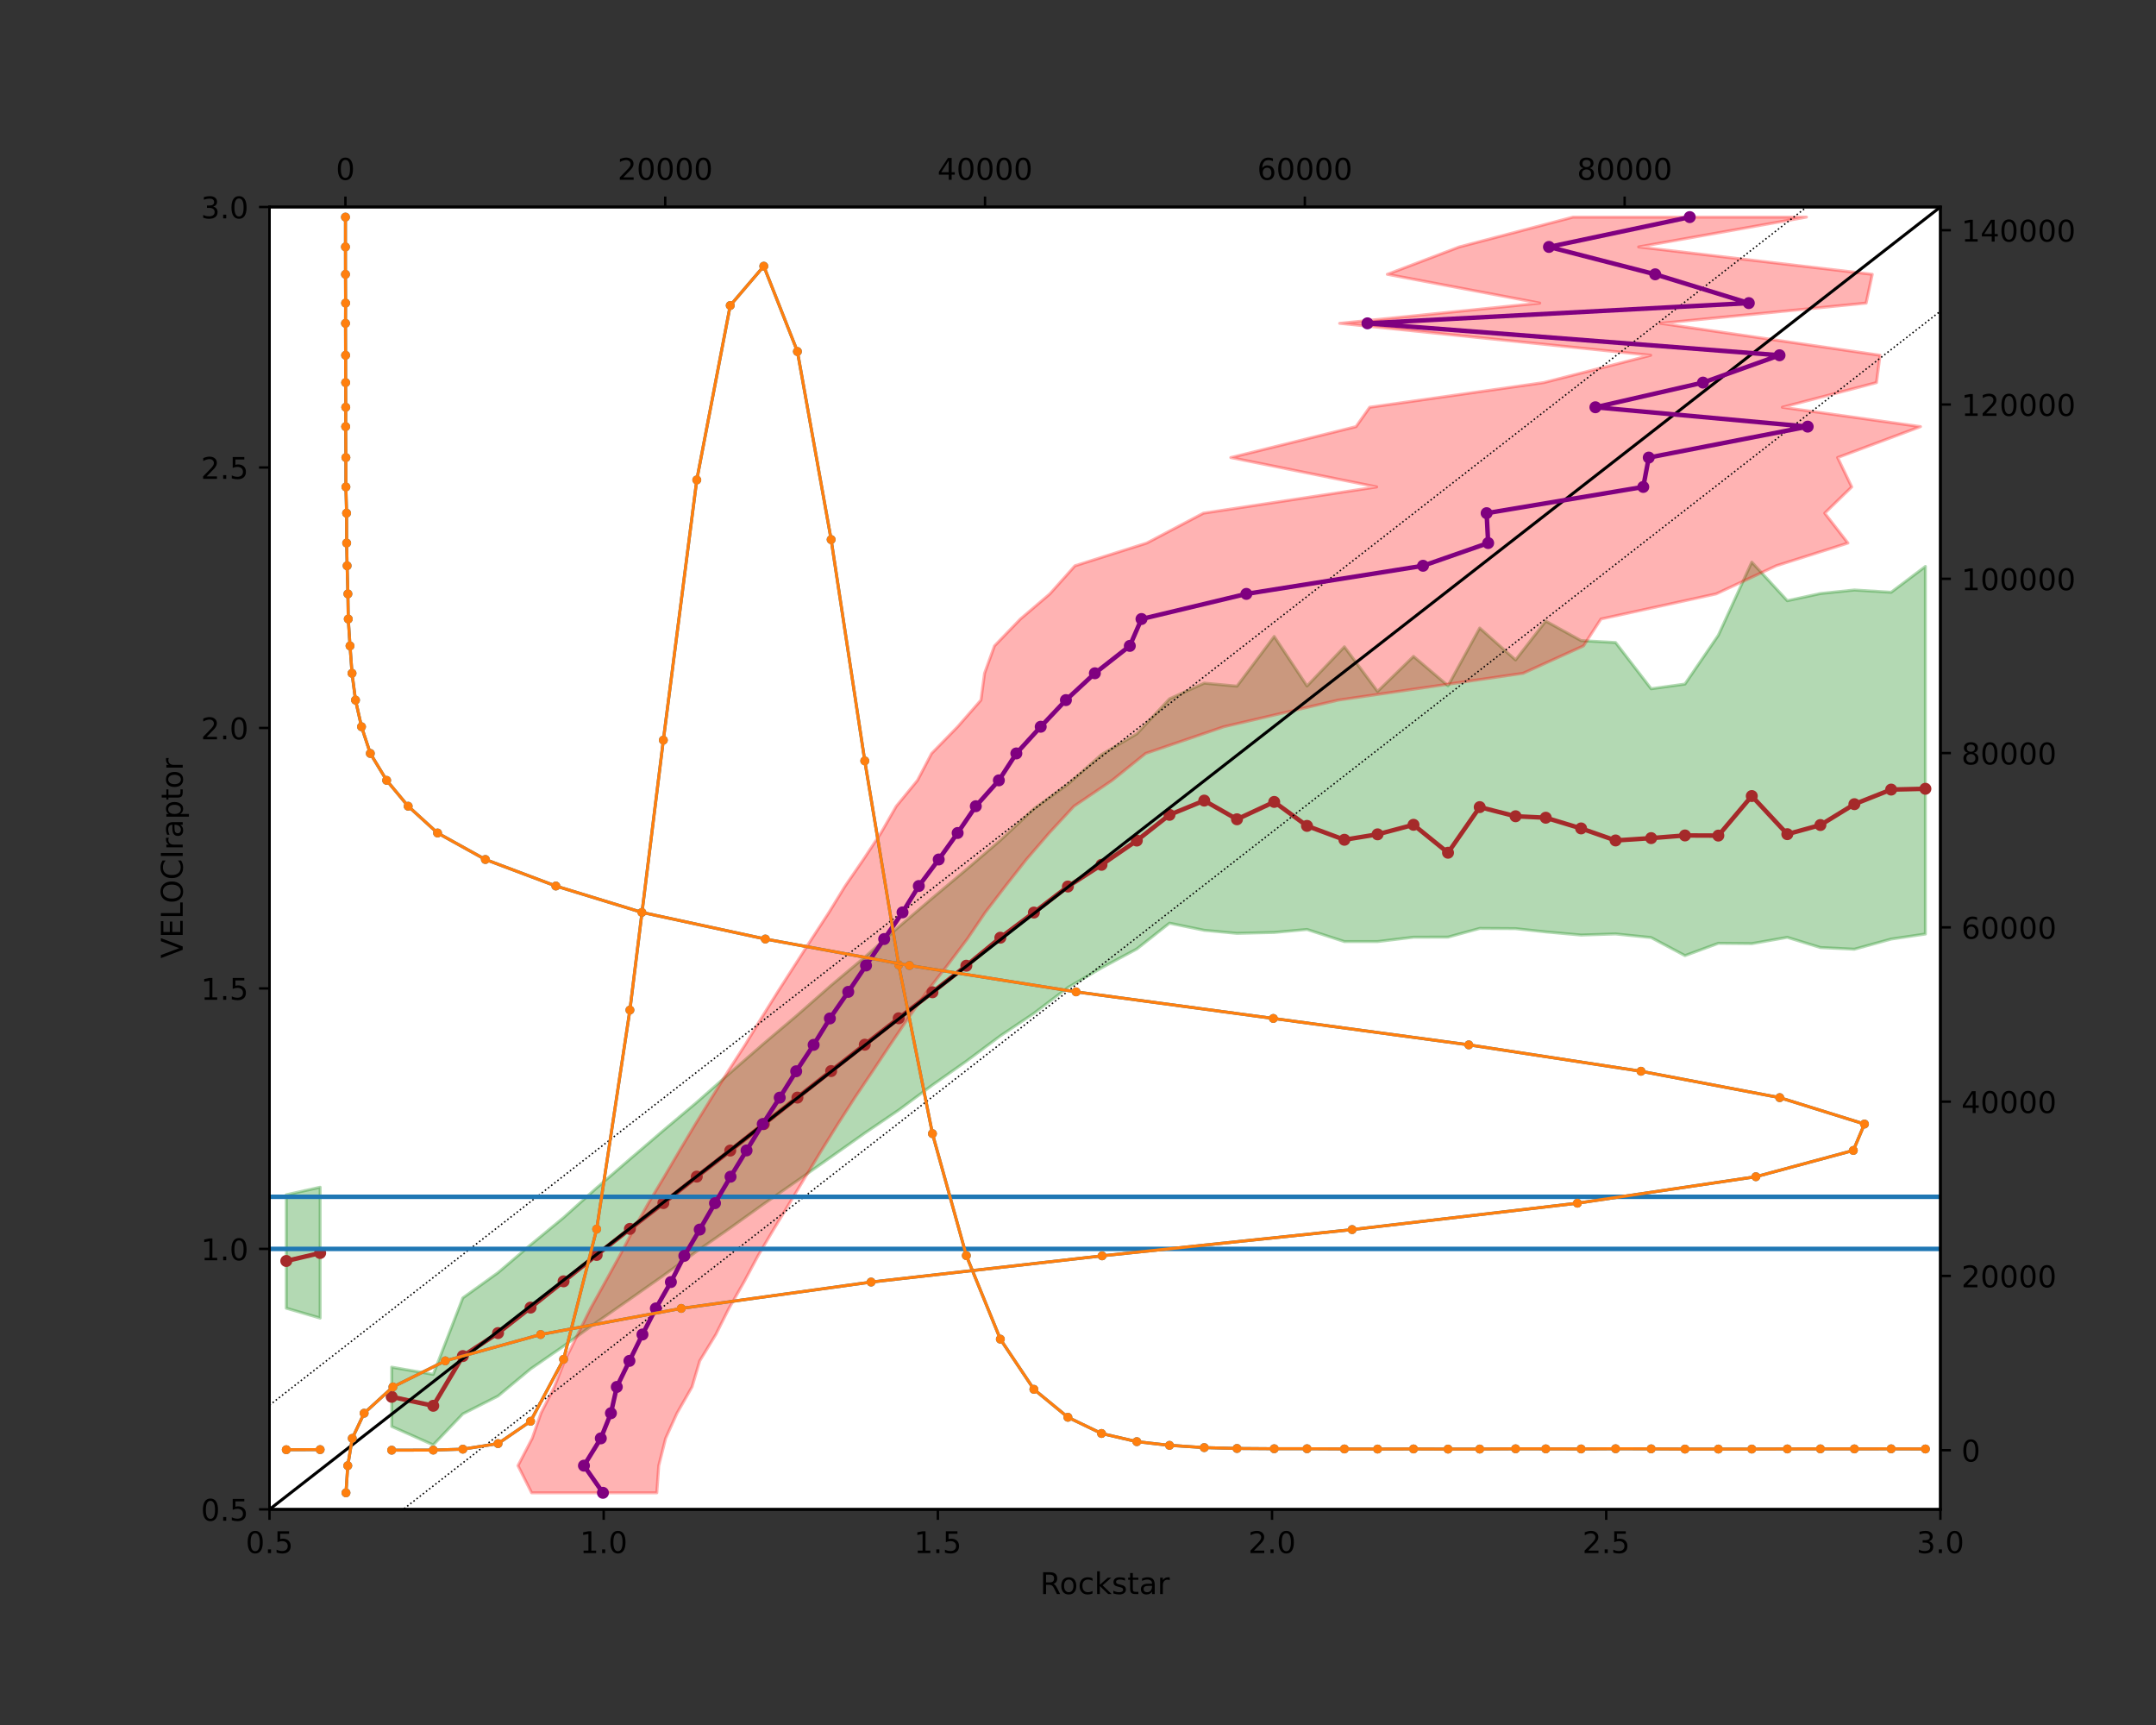 <?xml version="1.0" encoding="utf-8" standalone="no"?>
<!DOCTYPE svg PUBLIC "-//W3C//DTD SVG 1.1//EN"
  "http://www.w3.org/Graphics/SVG/1.1/DTD/svg11.dtd">
<!-- Created with matplotlib (https://matplotlib.org/) -->
<svg height="576pt" version="1.1" viewBox="0 0 720 576" width="720pt" xmlns="http://www.w3.org/2000/svg" xmlns:xlink="http://www.w3.org/1999/xlink">
 <rect x="0" y="0" width="720" height="576" fill="#333333" stroke="none"/>
 <defs>
  <style type="text/css">*{stroke-linecap:butt;stroke-linejoin:round;}</style>
 </defs>
 <g id="figure_1">
  <g id="patch_1">
   <path d="M 0 576 
L 720 576 
L 720 0 
L 0 0 
z
" style="fill:none;"/>
  </g>
  <g id="axes_1">
   <g id="patch_2">
    <path d="M 90 504 
L 648 504 
L 648 69.12 
L 90 69.12 
z
" style="fill:#ffffff;"/>
   </g>
   <g id="PolyCollection_1">
    <path clip-path="url(#pa9300669b3)" d="M 95.604 398.942 
L 95.604 436.829 
L 106.91 440.122 
L 106.91 396.431 
L 106.91 396.431 
L 95.604 398.942 
z
" style="fill:#008000;fill-opacity:0.3;stroke:#008000;stroke-opacity:0.3;"/>
    <path clip-path="url(#pa9300669b3)" d="M 130.806 456.513 
L 130.806 476.321 
L 144.682 482.475 
L 154.566 472.113 
L 166.321 466.157 
L 177.181 457.113 
L 188.207 449.493 
L 199.259 441.508 
L 210.358 433.797 
L 221.527 425.939 
L 232.69 417.821 
L 243.864 410.033 
L 255.07 402.008 
L 266.301 394.207 
L 277.559 386.308 
L 288.793 378.364 
L 300.122 370.674 
L 311.393 362.309 
L 322.709 354.357 
L 334.065 345.885 
L 345.271 338.374 
L 356.627 329.76 
L 367.851 323.196 
L 379.641 316.869 
L 390.553 308.259 
L 402.157 310.638 
L 413.092 311.66 
L 425.526 311.36 
L 436.479 310.357 
L 448.961 314.399 
L 460.04 314.402 
L 472.044 312.949 
L 483.57 312.911 
L 494.156 310.008 
L 506.13 310.085 
L 516.207 311.173 
L 528.011 312.226 
L 539.523 311.853 
L 551.407 313.07 
L 562.695 319.091 
L 573.842 314.981 
L 585.011 315.09 
L 596.877 312.993 
L 607.93 316.396 
L 619.27 316.953 
L 631.55 313.568 
L 642.986 311.88 
L 642.986 189.145 
L 642.986 189.145 
L 631.55 197.766 
L 619.27 197.008 
L 607.93 198.185 
L 596.877 200.581 
L 585.011 187.703 
L 573.842 212.116 
L 562.695 228.415 
L 551.407 229.987 
L 539.523 214.544 
L 528.011 213.912 
L 516.207 207.39 
L 506.13 220.363 
L 494.156 209.709 
L 483.57 228.975 
L 472.044 219.176 
L 460.04 230.877 
L 448.961 215.968 
L 436.479 229.055 
L 425.526 212.523 
L 413.092 229.113 
L 402.157 228.106 
L 390.553 233.35 
L 379.641 245.028 
L 367.851 251.952 
L 356.627 261.863 
L 345.271 270.064 
L 334.065 280.58 
L 322.709 290.347 
L 311.393 299.852 
L 300.122 309.507 
L 288.793 319.59 
L 277.559 329.004 
L 266.301 338.91 
L 255.07 348.432 
L 243.864 358.198 
L 232.69 368.07 
L 221.527 377.467 
L 210.358 387.04 
L 199.259 396.639 
L 188.207 406.568 
L 177.181 415.673 
L 166.321 424.944 
L 154.566 433.385 
L 144.682 458.919 
L 130.806 456.513 
z
" style="fill:#008000;fill-opacity:0.3;stroke:#008000;stroke-opacity:0.3;"/>
   </g>
   <g id="PolyCollection_2">
    <defs>
     <path d="M 219.343 -77.53 
L 177.541 -77.53 
L 172.982 -86.595 
L 177.721 -95.709 
L 180.661 -104.112 
L 185.099 -112.884 
L 188.566 -121.588 
L 192.902 -130.392 
L 197.222 -139.106 
L 202.094 -147.903 
L 206.924 -156.66 
L 211.535 -165.428 
L 216.526 -174.242 
L 221.818 -183.083 
L 226.976 -191.854 
L 232.226 -200.666 
L 237.675 -209.486 
L 243.14 -218.294 
L 248.831 -227.109 
L 254.176 -235.926 
L 259.715 -244.805 
L 265.36 -253.61 
L 271.034 -262.446 
L 276.836 -271.345 
L 282.243 -280.15 
L 288.326 -289.007 
L 294.187 -297.856 
L 299.317 -306.795 
L 306.396 -315.427 
L 311.114 -324.419 
L 319.811 -333.331 
L 327.584 -342.227 
L 328.79 -351.185 
L 332.107 -360.328 
L 340.763 -369.302 
L 350.593 -377.692 
L 358.98 -387.081 
L 382.962 -394.671 
L 401.877 -404.646 
L 459.73 -413.407 
L 411.029 -423.211 
L 452.847 -433.544 
L 457.41 -440.01 
L 515.523 -448.247 
L 551.244 -457.371 
L 447.383 -468.036 
L 514.193 -474.791 
L 463.302 -484.403 
L 487.325 -493.546 
L 525.317 -503.506 
L 603.264 -503.506 
L 603.264 -503.506 
L 547.235 -493.546 
L 625.245 -484.403 
L 623.202 -474.791 
L 554.541 -468.036 
L 627.844 -457.371 
L 626.661 -448.247 
L 595.229 -440.01 
L 641.351 -433.544 
L 613.683 -423.211 
L 618.388 -413.407 
L 609.371 -404.646 
L 617.122 -394.671 
L 593.171 -387.081 
L 573.102 -377.692 
L 534.64 -369.302 
L 528.814 -360.328 
L 508.635 -351.185 
L 446.909 -342.227 
L 408.69 -333.331 
L 382.577 -324.419 
L 371.406 -315.427 
L 358.658 -306.795 
L 350.382 -297.856 
L 342.765 -289.007 
L 335.793 -280.15 
L 329.049 -271.345 
L 323.016 -262.446 
L 316.348 -253.61 
L 309.472 -244.805 
L 303.226 -235.926 
L 297.265 -227.109 
L 291.409 -218.294 
L 285.479 -209.486 
L 279.807 -200.666 
L 274.33 -191.854 
L 269.001 -183.083 
L 263.674 -174.242 
L 258.32 -165.428 
L 253.14 -156.66 
L 248.458 -147.903 
L 243.43 -139.106 
L 239.059 -130.392 
L 233.677 -121.588 
L 231.105 -112.884 
L 226.091 -104.112 
L 222.288 -95.709 
L 219.992 -86.595 
L 219.343 -77.53 
z
" id="m11b8778e2c" style="stroke:#ff0000;stroke-opacity:0.3;"/>
    </defs>
    <g clip-path="url(#pa9300669b3)">
     <use style="fill:#ff0000;fill-opacity:0.3;stroke:#ff0000;stroke-opacity:0.3;" x="0" xlink:href="#m11b8778e2c" y="576"/>
    </g>
   </g>
   <g id="matplotlib.axis_1">
    <g id="xtick_1">
     <g id="line2d_1">
      <defs>
       <path d="M 0 0 
L 0 3.5 
" id="mad3bcb4aa7" style="stroke:#000000;stroke-width:0.8;"/>
      </defs>
      <g>
       <use style="stroke:#000000;stroke-width:0.8;" x="90" xlink:href="#mad3bcb4aa7" y="504"/>
      </g>
     </g>
     <g id="text_1">
      <!-- 0.5 -->
      <g transform="translate(82.048 518.598)scale(0.1 -0.1)">
       <defs>
        <path d="M 31.781 66.406 
Q 24.172 66.406 20.328 58.906 
Q 16.5 51.422 16.5 36.375 
Q 16.5 21.391 20.328 13.891 
Q 24.172 6.391 31.781 6.391 
Q 39.453 6.391 43.281 13.891 
Q 47.125 21.391 47.125 36.375 
Q 47.125 51.422 43.281 58.906 
Q 39.453 66.406 31.781 66.406 
z
M 31.781 74.219 
Q 44.047 74.219 50.516 64.516 
Q 56.984 54.828 56.984 36.375 
Q 56.984 17.969 50.516 8.266 
Q 44.047 -1.422 31.781 -1.422 
Q 19.531 -1.422 13.062 8.266 
Q 6.594 17.969 6.594 36.375 
Q 6.594 54.828 13.062 64.516 
Q 19.531 74.219 31.781 74.219 
z
" id="DejaVuSans-48"/>
        <path d="M 10.688 12.406 
L 21 12.406 
L 21 0 
L 10.688 0 
z
" id="DejaVuSans-46"/>
        <path d="M 10.797 72.906 
L 49.516 72.906 
L 49.516 64.594 
L 19.828 64.594 
L 19.828 46.734 
Q 21.969 47.469 24.109 47.828 
Q 26.266 48.188 28.422 48.188 
Q 40.625 48.188 47.75 41.5 
Q 54.891 34.812 54.891 23.391 
Q 54.891 11.625 47.562 5.094 
Q 40.234 -1.422 26.906 -1.422 
Q 22.312 -1.422 17.547 -0.641 
Q 12.797 0.141 7.719 1.703 
L 7.719 11.625 
Q 12.109 9.234 16.797 8.062 
Q 21.484 6.891 26.703 6.891 
Q 35.156 6.891 40.078 11.328 
Q 45.016 15.766 45.016 23.391 
Q 45.016 31 40.078 35.438 
Q 35.156 39.891 26.703 39.891 
Q 22.75 39.891 18.812 39.016 
Q 14.891 38.141 10.797 36.281 
z
" id="DejaVuSans-53"/>
       </defs>
       <use xlink:href="#DejaVuSans-48"/>
       <use x="63.623" xlink:href="#DejaVuSans-46"/>
       <use x="95.41" xlink:href="#DejaVuSans-53"/>
      </g>
     </g>
    </g>
    <g id="xtick_2">
     <g id="line2d_2">
      <g>
       <use style="stroke:#000000;stroke-width:0.8;" x="201.6" xlink:href="#mad3bcb4aa7" y="504"/>
      </g>
     </g>
     <g id="text_2">
      <!-- 1.0 -->
      <g transform="translate(193.648 518.598)scale(0.1 -0.1)">
       <defs>
        <path d="M 12.406 8.297 
L 28.516 8.297 
L 28.516 63.922 
L 10.984 60.406 
L 10.984 69.391 
L 28.422 72.906 
L 38.281 72.906 
L 38.281 8.297 
L 54.391 8.297 
L 54.391 0 
L 12.406 0 
z
" id="DejaVuSans-49"/>
       </defs>
       <use xlink:href="#DejaVuSans-49"/>
       <use x="63.623" xlink:href="#DejaVuSans-46"/>
       <use x="95.41" xlink:href="#DejaVuSans-48"/>
      </g>
     </g>
    </g>
    <g id="xtick_3">
     <g id="line2d_3">
      <g>
       <use style="stroke:#000000;stroke-width:0.8;" x="313.2" xlink:href="#mad3bcb4aa7" y="504"/>
      </g>
     </g>
     <g id="text_3">
      <!-- 1.5 -->
      <g transform="translate(305.248 518.598)scale(0.1 -0.1)">
       <use xlink:href="#DejaVuSans-49"/>
       <use x="63.623" xlink:href="#DejaVuSans-46"/>
       <use x="95.41" xlink:href="#DejaVuSans-53"/>
      </g>
     </g>
    </g>
    <g id="xtick_4">
     <g id="line2d_4">
      <g>
       <use style="stroke:#000000;stroke-width:0.8;" x="424.8" xlink:href="#mad3bcb4aa7" y="504"/>
      </g>
     </g>
     <g id="text_4">
      <!-- 2.0 -->
      <g transform="translate(416.848 518.598)scale(0.1 -0.1)">
       <defs>
        <path d="M 19.188 8.297 
L 53.609 8.297 
L 53.609 0 
L 7.328 0 
L 7.328 8.297 
Q 12.938 14.109 22.625 23.891 
Q 32.328 33.688 34.812 36.531 
Q 39.547 41.844 41.422 45.531 
Q 43.312 49.219 43.312 52.781 
Q 43.312 58.594 39.234 62.25 
Q 35.156 65.922 28.609 65.922 
Q 23.969 65.922 18.812 64.312 
Q 13.672 62.703 7.812 59.422 
L 7.812 69.391 
Q 13.766 71.781 18.938 73 
Q 24.125 74.219 28.422 74.219 
Q 39.75 74.219 46.484 68.547 
Q 53.219 62.891 53.219 53.422 
Q 53.219 48.922 51.531 44.891 
Q 49.859 40.875 45.406 35.406 
Q 44.188 33.984 37.641 27.219 
Q 31.109 20.453 19.188 8.297 
z
" id="DejaVuSans-50"/>
       </defs>
       <use xlink:href="#DejaVuSans-50"/>
       <use x="63.623" xlink:href="#DejaVuSans-46"/>
       <use x="95.41" xlink:href="#DejaVuSans-48"/>
      </g>
     </g>
    </g>
    <g id="xtick_5">
     <g id="line2d_5">
      <g>
       <use style="stroke:#000000;stroke-width:0.8;" x="536.4" xlink:href="#mad3bcb4aa7" y="504"/>
      </g>
     </g>
     <g id="text_5">
      <!-- 2.5 -->
      <g transform="translate(528.448 518.598)scale(0.1 -0.1)">
       <use xlink:href="#DejaVuSans-50"/>
       <use x="63.623" xlink:href="#DejaVuSans-46"/>
       <use x="95.41" xlink:href="#DejaVuSans-53"/>
      </g>
     </g>
    </g>
    <g id="xtick_6">
     <g id="line2d_6">
      <g>
       <use style="stroke:#000000;stroke-width:0.8;" x="648" xlink:href="#mad3bcb4aa7" y="504"/>
      </g>
     </g>
     <g id="text_6">
      <!-- 3.0 -->
      <g transform="translate(640.048 518.598)scale(0.1 -0.1)">
       <defs>
        <path d="M 40.578 39.312 
Q 47.656 37.797 51.625 33 
Q 55.609 28.219 55.609 21.188 
Q 55.609 10.406 48.188 4.484 
Q 40.766 -1.422 27.094 -1.422 
Q 22.516 -1.422 17.656 -0.516 
Q 12.797 0.391 7.625 2.203 
L 7.625 11.719 
Q 11.719 9.328 16.594 8.109 
Q 21.484 6.891 26.812 6.891 
Q 36.078 6.891 40.938 10.547 
Q 45.797 14.203 45.797 21.188 
Q 45.797 27.641 41.281 31.266 
Q 36.766 34.906 28.719 34.906 
L 20.219 34.906 
L 20.219 43.016 
L 29.109 43.016 
Q 36.375 43.016 40.234 45.922 
Q 44.094 48.828 44.094 54.297 
Q 44.094 59.906 40.109 62.906 
Q 36.141 65.922 28.719 65.922 
Q 24.656 65.922 20.016 65.031 
Q 15.375 64.156 9.812 62.312 
L 9.812 71.094 
Q 15.438 72.656 20.344 73.438 
Q 25.25 74.219 29.594 74.219 
Q 40.828 74.219 47.359 69.109 
Q 53.906 64.016 53.906 55.328 
Q 53.906 49.266 50.438 45.094 
Q 46.969 40.922 40.578 39.312 
z
" id="DejaVuSans-51"/>
       </defs>
       <use xlink:href="#DejaVuSans-51"/>
       <use x="63.623" xlink:href="#DejaVuSans-46"/>
       <use x="95.41" xlink:href="#DejaVuSans-48"/>
      </g>
     </g>
    </g>
    <g id="text_7">
     <!-- Rockstar -->
     <g transform="translate(347.363 532.277)scale(0.1 -0.1)">
      <defs>
       <path d="M 44.391 34.188 
Q 47.562 33.109 50.562 29.594 
Q 53.562 26.078 56.594 19.922 
L 66.609 0 
L 56 0 
L 46.688 18.703 
Q 43.062 26.031 39.672 28.422 
Q 36.281 30.812 30.422 30.812 
L 19.672 30.812 
L 19.672 0 
L 9.812 0 
L 9.812 72.906 
L 32.078 72.906 
Q 44.578 72.906 50.734 67.672 
Q 56.891 62.453 56.891 51.906 
Q 56.891 45.016 53.688 40.469 
Q 50.484 35.938 44.391 34.188 
z
M 19.672 64.797 
L 19.672 38.922 
L 32.078 38.922 
Q 39.203 38.922 42.844 42.219 
Q 46.484 45.516 46.484 51.906 
Q 46.484 58.297 42.844 61.547 
Q 39.203 64.797 32.078 64.797 
z
" id="DejaVuSans-82"/>
       <path d="M 30.609 48.391 
Q 23.391 48.391 19.188 42.75 
Q 14.984 37.109 14.984 27.297 
Q 14.984 17.484 19.156 11.844 
Q 23.344 6.203 30.609 6.203 
Q 37.797 6.203 41.984 11.859 
Q 46.188 17.531 46.188 27.297 
Q 46.188 37.016 41.984 42.703 
Q 37.797 48.391 30.609 48.391 
z
M 30.609 56 
Q 42.328 56 49.016 48.375 
Q 55.719 40.766 55.719 27.297 
Q 55.719 13.875 49.016 6.219 
Q 42.328 -1.422 30.609 -1.422 
Q 18.844 -1.422 12.172 6.219 
Q 5.516 13.875 5.516 27.297 
Q 5.516 40.766 12.172 48.375 
Q 18.844 56 30.609 56 
z
" id="DejaVuSans-111"/>
       <path d="M 48.781 52.594 
L 48.781 44.188 
Q 44.969 46.297 41.141 47.344 
Q 37.312 48.391 33.406 48.391 
Q 24.656 48.391 19.812 42.844 
Q 14.984 37.312 14.984 27.297 
Q 14.984 17.281 19.812 11.734 
Q 24.656 6.203 33.406 6.203 
Q 37.312 6.203 41.141 7.25 
Q 44.969 8.297 48.781 10.406 
L 48.781 2.094 
Q 45.016 0.344 40.984 -0.531 
Q 36.969 -1.422 32.422 -1.422 
Q 20.062 -1.422 12.781 6.344 
Q 5.516 14.109 5.516 27.297 
Q 5.516 40.672 12.859 48.328 
Q 20.219 56 33.016 56 
Q 37.156 56 41.109 55.141 
Q 45.062 54.297 48.781 52.594 
z
" id="DejaVuSans-99"/>
       <path d="M 9.078 75.984 
L 18.109 75.984 
L 18.109 31.109 
L 44.922 54.688 
L 56.391 54.688 
L 27.391 29.109 
L 57.625 0 
L 45.906 0 
L 18.109 26.703 
L 18.109 0 
L 9.078 0 
z
" id="DejaVuSans-107"/>
       <path d="M 44.281 53.078 
L 44.281 44.578 
Q 40.484 46.531 36.375 47.5 
Q 32.281 48.484 27.875 48.484 
Q 21.188 48.484 17.844 46.438 
Q 14.5 44.391 14.5 40.281 
Q 14.5 37.156 16.891 35.375 
Q 19.281 33.594 26.516 31.984 
L 29.594 31.297 
Q 39.156 29.25 43.188 25.516 
Q 47.219 21.781 47.219 15.094 
Q 47.219 7.469 41.188 3.016 
Q 35.156 -1.422 24.609 -1.422 
Q 20.219 -1.422 15.453 -0.562 
Q 10.688 0.297 5.422 2 
L 5.422 11.281 
Q 10.406 8.688 15.234 7.391 
Q 20.062 6.109 24.812 6.109 
Q 31.156 6.109 34.562 8.281 
Q 37.984 10.453 37.984 14.406 
Q 37.984 18.062 35.516 20.016 
Q 33.062 21.969 24.703 23.781 
L 21.578 24.516 
Q 13.234 26.266 9.516 29.906 
Q 5.812 33.547 5.812 39.891 
Q 5.812 47.609 11.281 51.797 
Q 16.75 56 26.812 56 
Q 31.781 56 36.172 55.266 
Q 40.578 54.547 44.281 53.078 
z
" id="DejaVuSans-115"/>
       <path d="M 18.312 70.219 
L 18.312 54.688 
L 36.812 54.688 
L 36.812 47.703 
L 18.312 47.703 
L 18.312 18.016 
Q 18.312 11.328 20.141 9.422 
Q 21.969 7.516 27.594 7.516 
L 36.812 7.516 
L 36.812 0 
L 27.594 0 
Q 17.188 0 13.234 3.875 
Q 9.281 7.766 9.281 18.016 
L 9.281 47.703 
L 2.688 47.703 
L 2.688 54.688 
L 9.281 54.688 
L 9.281 70.219 
z
" id="DejaVuSans-116"/>
       <path d="M 34.281 27.484 
Q 23.391 27.484 19.188 25 
Q 14.984 22.516 14.984 16.5 
Q 14.984 11.719 18.141 8.906 
Q 21.297 6.109 26.703 6.109 
Q 34.188 6.109 38.703 11.406 
Q 43.219 16.703 43.219 25.484 
L 43.219 27.484 
z
M 52.203 31.203 
L 52.203 0 
L 43.219 0 
L 43.219 8.297 
Q 40.141 3.328 35.547 0.953 
Q 30.953 -1.422 24.312 -1.422 
Q 15.922 -1.422 10.953 3.297 
Q 6 8.016 6 15.922 
Q 6 25.141 12.172 29.828 
Q 18.359 34.516 30.609 34.516 
L 43.219 34.516 
L 43.219 35.406 
Q 43.219 41.609 39.141 45 
Q 35.062 48.391 27.688 48.391 
Q 23 48.391 18.547 47.266 
Q 14.109 46.141 10.016 43.891 
L 10.016 52.203 
Q 14.938 54.109 19.578 55.047 
Q 24.219 56 28.609 56 
Q 40.484 56 46.344 49.844 
Q 52.203 43.703 52.203 31.203 
z
" id="DejaVuSans-97"/>
       <path d="M 41.109 46.297 
Q 39.594 47.172 37.812 47.578 
Q 36.031 48 33.891 48 
Q 26.266 48 22.188 43.047 
Q 18.109 38.094 18.109 28.812 
L 18.109 0 
L 9.078 0 
L 9.078 54.688 
L 18.109 54.688 
L 18.109 46.188 
Q 20.953 51.172 25.484 53.578 
Q 30.031 56 36.531 56 
Q 37.453 56 38.578 55.875 
Q 39.703 55.766 41.062 55.516 
z
" id="DejaVuSans-114"/>
      </defs>
      <use xlink:href="#DejaVuSans-82"/>
      <use x="64.982" xlink:href="#DejaVuSans-111"/>
      <use x="126.164" xlink:href="#DejaVuSans-99"/>
      <use x="181.145" xlink:href="#DejaVuSans-107"/>
      <use x="239.055" xlink:href="#DejaVuSans-115"/>
      <use x="291.154" xlink:href="#DejaVuSans-116"/>
      <use x="330.363" xlink:href="#DejaVuSans-97"/>
      <use x="391.643" xlink:href="#DejaVuSans-114"/>
     </g>
    </g>
   </g>
   <g id="matplotlib.axis_2">
    <g id="ytick_1">
     <g id="line2d_7">
      <defs>
       <path d="M 0 0 
L -3.5 0 
" id="m0fad18fe90" style="stroke:#000000;stroke-width:0.8;"/>
      </defs>
      <g>
       <use style="stroke:#000000;stroke-width:0.8;" x="90" xlink:href="#m0fad18fe90" y="504"/>
      </g>
     </g>
     <g id="text_8">
      <!-- 0.5 -->
      <g transform="translate(67.097 507.799)scale(0.1 -0.1)">
       <use xlink:href="#DejaVuSans-48"/>
       <use x="63.623" xlink:href="#DejaVuSans-46"/>
       <use x="95.41" xlink:href="#DejaVuSans-53"/>
      </g>
     </g>
    </g>
    <g id="ytick_2">
     <g id="line2d_8">
      <g>
       <use style="stroke:#000000;stroke-width:0.8;" x="90" xlink:href="#m0fad18fe90" y="417.024"/>
      </g>
     </g>
     <g id="text_9">
      <!-- 1.0 -->
      <g transform="translate(67.097 420.823)scale(0.1 -0.1)">
       <use xlink:href="#DejaVuSans-49"/>
       <use x="63.623" xlink:href="#DejaVuSans-46"/>
       <use x="95.41" xlink:href="#DejaVuSans-48"/>
      </g>
     </g>
    </g>
    <g id="ytick_3">
     <g id="line2d_9">
      <g>
       <use style="stroke:#000000;stroke-width:0.8;" x="90" xlink:href="#m0fad18fe90" y="330.048"/>
      </g>
     </g>
     <g id="text_10">
      <!-- 1.5 -->
      <g transform="translate(67.097 333.847)scale(0.1 -0.1)">
       <use xlink:href="#DejaVuSans-49"/>
       <use x="63.623" xlink:href="#DejaVuSans-46"/>
       <use x="95.41" xlink:href="#DejaVuSans-53"/>
      </g>
     </g>
    </g>
    <g id="ytick_4">
     <g id="line2d_10">
      <g>
       <use style="stroke:#000000;stroke-width:0.8;" x="90" xlink:href="#m0fad18fe90" y="243.072"/>
      </g>
     </g>
     <g id="text_11">
      <!-- 2.0 -->
      <g transform="translate(67.097 246.871)scale(0.1 -0.1)">
       <use xlink:href="#DejaVuSans-50"/>
       <use x="63.623" xlink:href="#DejaVuSans-46"/>
       <use x="95.41" xlink:href="#DejaVuSans-48"/>
      </g>
     </g>
    </g>
    <g id="ytick_5">
     <g id="line2d_11">
      <g>
       <use style="stroke:#000000;stroke-width:0.8;" x="90" xlink:href="#m0fad18fe90" y="156.096"/>
      </g>
     </g>
     <g id="text_12">
      <!-- 2.5 -->
      <g transform="translate(67.097 159.895)scale(0.1 -0.1)">
       <use xlink:href="#DejaVuSans-50"/>
       <use x="63.623" xlink:href="#DejaVuSans-46"/>
       <use x="95.41" xlink:href="#DejaVuSans-53"/>
      </g>
     </g>
    </g>
    <g id="ytick_6">
     <g id="line2d_12">
      <g>
       <use style="stroke:#000000;stroke-width:0.8;" x="90" xlink:href="#m0fad18fe90" y="69.12"/>
      </g>
     </g>
     <g id="text_13">
      <!-- 3.0 -->
      <g transform="translate(67.097 72.919)scale(0.1 -0.1)">
       <use xlink:href="#DejaVuSans-51"/>
       <use x="63.623" xlink:href="#DejaVuSans-46"/>
       <use x="95.41" xlink:href="#DejaVuSans-48"/>
      </g>
     </g>
    </g>
    <g id="text_14">
     <!-- VELOCIraptor -->
     <g transform="translate(61.017 320.015)rotate(-90)scale(0.1 -0.1)">
      <defs>
       <path d="M 28.609 0 
L 0.781 72.906 
L 11.078 72.906 
L 34.188 11.531 
L 57.328 72.906 
L 67.578 72.906 
L 39.797 0 
z
" id="DejaVuSans-86"/>
       <path d="M 9.812 72.906 
L 55.906 72.906 
L 55.906 64.594 
L 19.672 64.594 
L 19.672 43.016 
L 54.391 43.016 
L 54.391 34.719 
L 19.672 34.719 
L 19.672 8.297 
L 56.781 8.297 
L 56.781 0 
L 9.812 0 
z
" id="DejaVuSans-69"/>
       <path d="M 9.812 72.906 
L 19.672 72.906 
L 19.672 8.297 
L 55.172 8.297 
L 55.172 0 
L 9.812 0 
z
" id="DejaVuSans-76"/>
       <path d="M 39.406 66.219 
Q 28.656 66.219 22.328 58.203 
Q 16.016 50.203 16.016 36.375 
Q 16.016 22.609 22.328 14.594 
Q 28.656 6.594 39.406 6.594 
Q 50.141 6.594 56.422 14.594 
Q 62.703 22.609 62.703 36.375 
Q 62.703 50.203 56.422 58.203 
Q 50.141 66.219 39.406 66.219 
z
M 39.406 74.219 
Q 54.734 74.219 63.906 63.938 
Q 73.094 53.656 73.094 36.375 
Q 73.094 19.141 63.906 8.859 
Q 54.734 -1.422 39.406 -1.422 
Q 24.031 -1.422 14.812 8.828 
Q 5.609 19.094 5.609 36.375 
Q 5.609 53.656 14.812 63.938 
Q 24.031 74.219 39.406 74.219 
z
" id="DejaVuSans-79"/>
       <path d="M 64.406 67.281 
L 64.406 56.891 
Q 59.422 61.531 53.781 63.812 
Q 48.141 66.109 41.797 66.109 
Q 29.297 66.109 22.656 58.469 
Q 16.016 50.828 16.016 36.375 
Q 16.016 21.969 22.656 14.328 
Q 29.297 6.688 41.797 6.688 
Q 48.141 6.688 53.781 8.984 
Q 59.422 11.281 64.406 15.922 
L 64.406 5.609 
Q 59.234 2.094 53.438 0.328 
Q 47.656 -1.422 41.219 -1.422 
Q 24.656 -1.422 15.125 8.703 
Q 5.609 18.844 5.609 36.375 
Q 5.609 53.953 15.125 64.078 
Q 24.656 74.219 41.219 74.219 
Q 47.75 74.219 53.531 72.484 
Q 59.328 70.75 64.406 67.281 
z
" id="DejaVuSans-67"/>
       <path d="M 9.812 72.906 
L 19.672 72.906 
L 19.672 0 
L 9.812 0 
z
" id="DejaVuSans-73"/>
       <path d="M 18.109 8.203 
L 18.109 -20.797 
L 9.078 -20.797 
L 9.078 54.688 
L 18.109 54.688 
L 18.109 46.391 
Q 20.953 51.266 25.266 53.625 
Q 29.594 56 35.594 56 
Q 45.562 56 51.781 48.094 
Q 58.016 40.188 58.016 27.297 
Q 58.016 14.406 51.781 6.484 
Q 45.562 -1.422 35.594 -1.422 
Q 29.594 -1.422 25.266 0.953 
Q 20.953 3.328 18.109 8.203 
z
M 48.688 27.297 
Q 48.688 37.203 44.609 42.844 
Q 40.531 48.484 33.406 48.484 
Q 26.266 48.484 22.188 42.844 
Q 18.109 37.203 18.109 27.297 
Q 18.109 17.391 22.188 11.75 
Q 26.266 6.109 33.406 6.109 
Q 40.531 6.109 44.609 11.75 
Q 48.688 17.391 48.688 27.297 
z
" id="DejaVuSans-112"/>
      </defs>
      <use xlink:href="#DejaVuSans-86"/>
      <use x="68.408" xlink:href="#DejaVuSans-69"/>
      <use x="131.592" xlink:href="#DejaVuSans-76"/>
      <use x="183.68" xlink:href="#DejaVuSans-79"/>
      <use x="262.391" xlink:href="#DejaVuSans-67"/>
      <use x="332.215" xlink:href="#DejaVuSans-73"/>
      <use x="361.707" xlink:href="#DejaVuSans-114"/>
      <use x="402.82" xlink:href="#DejaVuSans-97"/>
      <use x="464.1" xlink:href="#DejaVuSans-112"/>
      <use x="527.576" xlink:href="#DejaVuSans-116"/>
      <use x="566.785" xlink:href="#DejaVuSans-111"/>
      <use x="627.967" xlink:href="#DejaVuSans-114"/>
     </g>
    </g>
   </g>
   <g id="line2d_13">
    <path clip-path="url(#pa9300669b3)" d="M 95.604 421.059 
L 106.91 418.396 
M 130.806 466.417 
L 144.682 469.412 
L 154.566 452.811 
L 166.321 445.129 
L 177.181 436.623 
L 188.207 427.853 
L 199.259 419.045 
L 210.358 410.343 
L 221.527 401.72 
L 232.69 392.886 
L 243.864 384.194 
L 255.07 375.351 
L 266.301 366.503 
L 277.559 357.644 
L 288.793 348.836 
L 300.122 340.015 
L 311.393 331.333 
L 322.709 322.468 
L 334.065 313.112 
L 345.271 304.714 
L 356.627 296.021 
L 367.851 288.772 
L 379.641 280.673 
L 390.553 272.086 
L 402.157 267.331 
L 413.092 273.57 
L 425.526 267.772 
L 436.479 275.773 
L 448.961 280.408 
L 460.04 278.596 
L 472.044 275.409 
L 483.57 284.741 
L 494.156 269.507 
L 506.13 272.558 
L 516.207 273.047 
L 528.011 276.622 
L 539.523 280.64 
L 551.407 279.858 
L 562.695 278.97 
L 573.842 279.016 
L 585.011 265.802 
L 596.877 278.54 
L 607.93 275.491 
L 619.27 268.525 
L 631.55 263.654 
L 642.986 263.38 
" style="fill:none;stroke:#a52a2a;stroke-linecap:square;stroke-width:1.5;"/>
    <defs>
     <path d="M 0 1.5 
C 0.398 1.5 0.779 1.342 1.061 1.061 
C 1.342 0.779 1.5 0.398 1.5 0 
C 1.5 -0.398 1.342 -0.779 1.061 -1.061 
C 0.779 -1.342 0.398 -1.5 0 -1.5 
C -0.398 -1.5 -0.779 -1.342 -1.061 -1.061 
C -1.342 -0.779 -1.5 -0.398 -1.5 0 
C -1.5 0.398 -1.342 0.779 -1.061 1.061 
C -0.779 1.342 -0.398 1.5 0 1.5 
z
" id="m53efd559e4" style="stroke:#a52a2a;"/>
    </defs>
    <g clip-path="url(#pa9300669b3)">
     <use style="fill:#a52a2a;stroke:#a52a2a;" x="95.604" xlink:href="#m53efd559e4" y="421.059"/>
     <use style="fill:#a52a2a;stroke:#a52a2a;" x="106.91" xlink:href="#m53efd559e4" y="418.396"/>
     <use style="fill:#a52a2a;stroke:#a52a2a;" x="130.806" xlink:href="#m53efd559e4" y="466.417"/>
     <use style="fill:#a52a2a;stroke:#a52a2a;" x="144.682" xlink:href="#m53efd559e4" y="469.412"/>
     <use style="fill:#a52a2a;stroke:#a52a2a;" x="154.566" xlink:href="#m53efd559e4" y="452.811"/>
     <use style="fill:#a52a2a;stroke:#a52a2a;" x="166.321" xlink:href="#m53efd559e4" y="445.129"/>
     <use style="fill:#a52a2a;stroke:#a52a2a;" x="177.181" xlink:href="#m53efd559e4" y="436.623"/>
     <use style="fill:#a52a2a;stroke:#a52a2a;" x="188.207" xlink:href="#m53efd559e4" y="427.853"/>
     <use style="fill:#a52a2a;stroke:#a52a2a;" x="199.259" xlink:href="#m53efd559e4" y="419.045"/>
     <use style="fill:#a52a2a;stroke:#a52a2a;" x="210.358" xlink:href="#m53efd559e4" y="410.343"/>
     <use style="fill:#a52a2a;stroke:#a52a2a;" x="221.527" xlink:href="#m53efd559e4" y="401.72"/>
     <use style="fill:#a52a2a;stroke:#a52a2a;" x="232.69" xlink:href="#m53efd559e4" y="392.886"/>
     <use style="fill:#a52a2a;stroke:#a52a2a;" x="243.864" xlink:href="#m53efd559e4" y="384.194"/>
     <use style="fill:#a52a2a;stroke:#a52a2a;" x="255.07" xlink:href="#m53efd559e4" y="375.351"/>
     <use style="fill:#a52a2a;stroke:#a52a2a;" x="266.301" xlink:href="#m53efd559e4" y="366.503"/>
     <use style="fill:#a52a2a;stroke:#a52a2a;" x="277.559" xlink:href="#m53efd559e4" y="357.644"/>
     <use style="fill:#a52a2a;stroke:#a52a2a;" x="288.793" xlink:href="#m53efd559e4" y="348.836"/>
     <use style="fill:#a52a2a;stroke:#a52a2a;" x="300.122" xlink:href="#m53efd559e4" y="340.015"/>
     <use style="fill:#a52a2a;stroke:#a52a2a;" x="311.393" xlink:href="#m53efd559e4" y="331.333"/>
     <use style="fill:#a52a2a;stroke:#a52a2a;" x="322.709" xlink:href="#m53efd559e4" y="322.468"/>
     <use style="fill:#a52a2a;stroke:#a52a2a;" x="334.065" xlink:href="#m53efd559e4" y="313.112"/>
     <use style="fill:#a52a2a;stroke:#a52a2a;" x="345.271" xlink:href="#m53efd559e4" y="304.714"/>
     <use style="fill:#a52a2a;stroke:#a52a2a;" x="356.627" xlink:href="#m53efd559e4" y="296.021"/>
     <use style="fill:#a52a2a;stroke:#a52a2a;" x="367.851" xlink:href="#m53efd559e4" y="288.772"/>
     <use style="fill:#a52a2a;stroke:#a52a2a;" x="379.641" xlink:href="#m53efd559e4" y="280.673"/>
     <use style="fill:#a52a2a;stroke:#a52a2a;" x="390.553" xlink:href="#m53efd559e4" y="272.086"/>
     <use style="fill:#a52a2a;stroke:#a52a2a;" x="402.157" xlink:href="#m53efd559e4" y="267.331"/>
     <use style="fill:#a52a2a;stroke:#a52a2a;" x="413.092" xlink:href="#m53efd559e4" y="273.57"/>
     <use style="fill:#a52a2a;stroke:#a52a2a;" x="425.526" xlink:href="#m53efd559e4" y="267.772"/>
     <use style="fill:#a52a2a;stroke:#a52a2a;" x="436.479" xlink:href="#m53efd559e4" y="275.773"/>
     <use style="fill:#a52a2a;stroke:#a52a2a;" x="448.961" xlink:href="#m53efd559e4" y="280.408"/>
     <use style="fill:#a52a2a;stroke:#a52a2a;" x="460.04" xlink:href="#m53efd559e4" y="278.596"/>
     <use style="fill:#a52a2a;stroke:#a52a2a;" x="472.044" xlink:href="#m53efd559e4" y="275.409"/>
     <use style="fill:#a52a2a;stroke:#a52a2a;" x="483.57" xlink:href="#m53efd559e4" y="284.741"/>
     <use style="fill:#a52a2a;stroke:#a52a2a;" x="494.156" xlink:href="#m53efd559e4" y="269.507"/>
     <use style="fill:#a52a2a;stroke:#a52a2a;" x="506.13" xlink:href="#m53efd559e4" y="272.558"/>
     <use style="fill:#a52a2a;stroke:#a52a2a;" x="516.207" xlink:href="#m53efd559e4" y="273.047"/>
     <use style="fill:#a52a2a;stroke:#a52a2a;" x="528.011" xlink:href="#m53efd559e4" y="276.622"/>
     <use style="fill:#a52a2a;stroke:#a52a2a;" x="539.523" xlink:href="#m53efd559e4" y="280.64"/>
     <use style="fill:#a52a2a;stroke:#a52a2a;" x="551.407" xlink:href="#m53efd559e4" y="279.858"/>
     <use style="fill:#a52a2a;stroke:#a52a2a;" x="562.695" xlink:href="#m53efd559e4" y="278.97"/>
     <use style="fill:#a52a2a;stroke:#a52a2a;" x="573.842" xlink:href="#m53efd559e4" y="279.016"/>
     <use style="fill:#a52a2a;stroke:#a52a2a;" x="585.011" xlink:href="#m53efd559e4" y="265.802"/>
     <use style="fill:#a52a2a;stroke:#a52a2a;" x="596.877" xlink:href="#m53efd559e4" y="278.54"/>
     <use style="fill:#a52a2a;stroke:#a52a2a;" x="607.93" xlink:href="#m53efd559e4" y="275.491"/>
     <use style="fill:#a52a2a;stroke:#a52a2a;" x="619.27" xlink:href="#m53efd559e4" y="268.525"/>
     <use style="fill:#a52a2a;stroke:#a52a2a;" x="631.55" xlink:href="#m53efd559e4" y="263.654"/>
     <use style="fill:#a52a2a;stroke:#a52a2a;" x="642.986" xlink:href="#m53efd559e4" y="263.38"/>
    </g>
   </g>
   <g id="line2d_14">
    <path clip-path="url(#pa9300669b3)" d="M 90 504 
L 152 455.68 
L 214 407.36 
L 276 359.04 
L 338 310.72 
L 400 262.4 
L 462 214.08 
L 524 165.76 
L 586 117.44 
L 648 69.12 
" style="fill:none;stroke:#000000;stroke-linecap:square;"/>
   </g>
   <g id="line2d_15">
    <path clip-path="url(#pa9300669b3)" d="M 90 538.79 
L 152 490.47 
L 214 442.15 
L 276 393.83 
L 338 345.51 
L 400 297.19 
L 462 248.87 
L 524 200.55 
L 586 152.23 
L 648 103.91 
" style="fill:none;stroke:#000000;stroke-dasharray:0.5,0.825;stroke-dashoffset:0;stroke-width:0.5;"/>
   </g>
   <g id="line2d_16">
    <path clip-path="url(#pa9300669b3)" d="M 90 469.21 
L 152 420.89 
L 214 372.57 
L 276 324.25 
L 338 275.93 
L 400 227.61 
L 462 179.29 
L 524 130.97 
L 586 82.65 
L 648 34.33 
" style="fill:none;stroke:#000000;stroke-dasharray:0.5,0.825;stroke-dashoffset:0;stroke-width:0.5;"/>
   </g>
   <g id="line2d_17">
    <path clip-path="url(#pa9300669b3)" d="M 90 417.024 
L 648 417.024 
" style="fill:none;stroke:#1f77b4;stroke-linecap:square;stroke-width:1.5;"/>
   </g>
   <g id="line2d_18">
    <path clip-path="url(#pa9300669b3)" d="M 90 399.629 
L 648 399.629 
" style="fill:none;stroke:#1f77b4;stroke-linecap:square;stroke-width:1.5;"/>
   </g>
   <g id="line2d_19">
    <path clip-path="url(#pa9300669b3)" d="M 201.351 498.47 
L 195.01 489.405 
L 200.641 480.291 
L 204.021 471.888 
L 205.982 463.116 
L 210.199 454.412 
L 214.551 445.608 
L 219.027 436.894 
L 224.043 428.097 
L 228.532 419.34 
L 233.672 410.572 
L 238.773 401.758 
L 243.967 392.917 
L 249.314 384.146 
L 254.718 375.334 
L 260.392 366.514 
L 265.889 357.706 
L 271.715 348.891 
L 277.14 340.074 
L 283.28 331.195 
L 289.21 322.39 
L 295.275 313.554 
L 301.405 304.655 
L 306.841 295.85 
L 313.488 286.993 
L 319.807 278.144 
L 325.873 269.205 
L 333.572 260.573 
L 339.409 251.581 
L 347.546 242.669 
L 355.961 233.773 
L 365.633 224.815 
L 377.303 215.672 
L 381.203 206.698 
L 416.224 198.308 
L 475.224 188.919 
L 496.976 181.329 
L 496.465 171.354 
L 548.772 162.593 
L 550.61 152.789 
L 603.681 142.456 
L 532.787 135.99 
L 568.711 127.753 
L 594.275 118.629 
L 456.662 107.964 
L 584.019 101.209 
L 552.76 91.597 
L 517.28 82.454 
L 564.291 72.494 
" style="fill:none;stroke:#800080;stroke-linecap:square;stroke-width:1.5;"/>
    <defs>
     <path d="M 0 1.5 
C 0.398 1.5 0.779 1.342 1.061 1.061 
C 1.342 0.779 1.5 0.398 1.5 0 
C 1.5 -0.398 1.342 -0.779 1.061 -1.061 
C 0.779 -1.342 0.398 -1.5 0 -1.5 
C -0.398 -1.5 -0.779 -1.342 -1.061 -1.061 
C -1.342 -0.779 -1.5 -0.398 -1.5 0 
C -1.5 0.398 -1.342 0.779 -1.061 1.061 
C -0.779 1.342 -0.398 1.5 0 1.5 
z
" id="m8582f98dc2" style="stroke:#800080;"/>
    </defs>
    <g clip-path="url(#pa9300669b3)">
     <use style="fill:#800080;stroke:#800080;" x="201.351" xlink:href="#m8582f98dc2" y="498.47"/>
     <use style="fill:#800080;stroke:#800080;" x="195.01" xlink:href="#m8582f98dc2" y="489.405"/>
     <use style="fill:#800080;stroke:#800080;" x="200.641" xlink:href="#m8582f98dc2" y="480.291"/>
     <use style="fill:#800080;stroke:#800080;" x="204.021" xlink:href="#m8582f98dc2" y="471.888"/>
     <use style="fill:#800080;stroke:#800080;" x="205.982" xlink:href="#m8582f98dc2" y="463.116"/>
     <use style="fill:#800080;stroke:#800080;" x="210.199" xlink:href="#m8582f98dc2" y="454.412"/>
     <use style="fill:#800080;stroke:#800080;" x="214.551" xlink:href="#m8582f98dc2" y="445.608"/>
     <use style="fill:#800080;stroke:#800080;" x="219.027" xlink:href="#m8582f98dc2" y="436.894"/>
     <use style="fill:#800080;stroke:#800080;" x="224.043" xlink:href="#m8582f98dc2" y="428.097"/>
     <use style="fill:#800080;stroke:#800080;" x="228.532" xlink:href="#m8582f98dc2" y="419.34"/>
     <use style="fill:#800080;stroke:#800080;" x="233.672" xlink:href="#m8582f98dc2" y="410.572"/>
     <use style="fill:#800080;stroke:#800080;" x="238.773" xlink:href="#m8582f98dc2" y="401.758"/>
     <use style="fill:#800080;stroke:#800080;" x="243.967" xlink:href="#m8582f98dc2" y="392.917"/>
     <use style="fill:#800080;stroke:#800080;" x="249.314" xlink:href="#m8582f98dc2" y="384.146"/>
     <use style="fill:#800080;stroke:#800080;" x="254.718" xlink:href="#m8582f98dc2" y="375.334"/>
     <use style="fill:#800080;stroke:#800080;" x="260.392" xlink:href="#m8582f98dc2" y="366.514"/>
     <use style="fill:#800080;stroke:#800080;" x="265.889" xlink:href="#m8582f98dc2" y="357.706"/>
     <use style="fill:#800080;stroke:#800080;" x="271.715" xlink:href="#m8582f98dc2" y="348.891"/>
     <use style="fill:#800080;stroke:#800080;" x="277.14" xlink:href="#m8582f98dc2" y="340.074"/>
     <use style="fill:#800080;stroke:#800080;" x="283.28" xlink:href="#m8582f98dc2" y="331.195"/>
     <use style="fill:#800080;stroke:#800080;" x="289.21" xlink:href="#m8582f98dc2" y="322.39"/>
     <use style="fill:#800080;stroke:#800080;" x="295.275" xlink:href="#m8582f98dc2" y="313.554"/>
     <use style="fill:#800080;stroke:#800080;" x="301.405" xlink:href="#m8582f98dc2" y="304.655"/>
     <use style="fill:#800080;stroke:#800080;" x="306.841" xlink:href="#m8582f98dc2" y="295.85"/>
     <use style="fill:#800080;stroke:#800080;" x="313.488" xlink:href="#m8582f98dc2" y="286.993"/>
     <use style="fill:#800080;stroke:#800080;" x="319.807" xlink:href="#m8582f98dc2" y="278.144"/>
     <use style="fill:#800080;stroke:#800080;" x="325.873" xlink:href="#m8582f98dc2" y="269.205"/>
     <use style="fill:#800080;stroke:#800080;" x="333.572" xlink:href="#m8582f98dc2" y="260.573"/>
     <use style="fill:#800080;stroke:#800080;" x="339.409" xlink:href="#m8582f98dc2" y="251.581"/>
     <use style="fill:#800080;stroke:#800080;" x="347.546" xlink:href="#m8582f98dc2" y="242.669"/>
     <use style="fill:#800080;stroke:#800080;" x="355.961" xlink:href="#m8582f98dc2" y="233.773"/>
     <use style="fill:#800080;stroke:#800080;" x="365.633" xlink:href="#m8582f98dc2" y="224.815"/>
     <use style="fill:#800080;stroke:#800080;" x="377.303" xlink:href="#m8582f98dc2" y="215.672"/>
     <use style="fill:#800080;stroke:#800080;" x="381.203" xlink:href="#m8582f98dc2" y="206.698"/>
     <use style="fill:#800080;stroke:#800080;" x="416.224" xlink:href="#m8582f98dc2" y="198.308"/>
     <use style="fill:#800080;stroke:#800080;" x="475.224" xlink:href="#m8582f98dc2" y="188.919"/>
     <use style="fill:#800080;stroke:#800080;" x="496.976" xlink:href="#m8582f98dc2" y="181.329"/>
     <use style="fill:#800080;stroke:#800080;" x="496.465" xlink:href="#m8582f98dc2" y="171.354"/>
     <use style="fill:#800080;stroke:#800080;" x="548.772" xlink:href="#m8582f98dc2" y="162.593"/>
     <use style="fill:#800080;stroke:#800080;" x="550.61" xlink:href="#m8582f98dc2" y="152.789"/>
     <use style="fill:#800080;stroke:#800080;" x="603.681" xlink:href="#m8582f98dc2" y="142.456"/>
     <use style="fill:#800080;stroke:#800080;" x="532.787" xlink:href="#m8582f98dc2" y="135.99"/>
     <use style="fill:#800080;stroke:#800080;" x="568.711" xlink:href="#m8582f98dc2" y="127.753"/>
     <use style="fill:#800080;stroke:#800080;" x="594.275" xlink:href="#m8582f98dc2" y="118.629"/>
     <use style="fill:#800080;stroke:#800080;" x="456.662" xlink:href="#m8582f98dc2" y="107.964"/>
     <use style="fill:#800080;stroke:#800080;" x="584.019" xlink:href="#m8582f98dc2" y="101.209"/>
     <use style="fill:#800080;stroke:#800080;" x="552.76" xlink:href="#m8582f98dc2" y="91.597"/>
     <use style="fill:#800080;stroke:#800080;" x="517.28" xlink:href="#m8582f98dc2" y="82.454"/>
     <use style="fill:#800080;stroke:#800080;" x="564.291" xlink:href="#m8582f98dc2" y="72.494"/>
    </g>
   </g>
   <g id="patch_3">
    <path d="M 90 504 
L 90 69.12 
" style="fill:none;stroke:#000000;stroke-linecap:square;stroke-linejoin:miter;stroke-width:0.8;"/>
   </g>
   <g id="patch_4">
    <path d="M 648 504 
L 648 69.12 
" style="fill:none;stroke:#000000;stroke-linecap:square;stroke-linejoin:miter;stroke-width:0.8;"/>
   </g>
   <g id="patch_5">
    <path d="M 90 504 
L 648 504 
" style="fill:none;stroke:#000000;stroke-linecap:square;stroke-linejoin:miter;stroke-width:0.8;"/>
   </g>
   <g id="patch_6">
    <path d="M 90 69.12 
L 648 69.12 
" style="fill:none;stroke:#000000;stroke-linecap:square;stroke-linejoin:miter;stroke-width:0.8;"/>
   </g>
  </g>
  <g id="axes_2">
   <g id="matplotlib.axis_3">
    <g id="ytick_7">
     <g id="line2d_20">
      <defs>
       <path d="M 0 0 
L 3.5 0 
" id="mff2e91b1bf" style="stroke:#000000;stroke-width:0.8;"/>
      </defs>
      <g>
       <use style="stroke:#000000;stroke-width:0.8;" x="648" xlink:href="#mff2e91b1bf" y="484.239"/>
      </g>
     </g>
     <g id="text_15">
      <!-- 0 -->
      <g transform="translate(655 488.038)scale(0.1 -0.1)">
       <use xlink:href="#DejaVuSans-48"/>
      </g>
     </g>
    </g>
    <g id="ytick_8">
     <g id="line2d_21">
      <g>
       <use style="stroke:#000000;stroke-width:0.8;" x="648" xlink:href="#mff2e91b1bf" y="426.044"/>
      </g>
     </g>
     <g id="text_16">
      <!-- 20000 -->
      <g transform="translate(655 429.843)scale(0.1 -0.1)">
       <use xlink:href="#DejaVuSans-50"/>
       <use x="63.623" xlink:href="#DejaVuSans-48"/>
       <use x="127.246" xlink:href="#DejaVuSans-48"/>
       <use x="190.869" xlink:href="#DejaVuSans-48"/>
       <use x="254.492" xlink:href="#DejaVuSans-48"/>
      </g>
     </g>
    </g>
    <g id="ytick_9">
     <g id="line2d_22">
      <g>
       <use style="stroke:#000000;stroke-width:0.8;" x="648" xlink:href="#mff2e91b1bf" y="367.849"/>
      </g>
     </g>
     <g id="text_17">
      <!-- 40000 -->
      <g transform="translate(655 371.648)scale(0.1 -0.1)">
       <defs>
        <path d="M 37.797 64.312 
L 12.891 25.391 
L 37.797 25.391 
z
M 35.203 72.906 
L 47.609 72.906 
L 47.609 25.391 
L 58.016 25.391 
L 58.016 17.188 
L 47.609 17.188 
L 47.609 0 
L 37.797 0 
L 37.797 17.188 
L 4.891 17.188 
L 4.891 26.703 
z
" id="DejaVuSans-52"/>
       </defs>
       <use xlink:href="#DejaVuSans-52"/>
       <use x="63.623" xlink:href="#DejaVuSans-48"/>
       <use x="127.246" xlink:href="#DejaVuSans-48"/>
       <use x="190.869" xlink:href="#DejaVuSans-48"/>
       <use x="254.492" xlink:href="#DejaVuSans-48"/>
      </g>
     </g>
    </g>
    <g id="ytick_10">
     <g id="line2d_23">
      <g>
       <use style="stroke:#000000;stroke-width:0.8;" x="648" xlink:href="#mff2e91b1bf" y="309.655"/>
      </g>
     </g>
     <g id="text_18">
      <!-- 60000 -->
      <g transform="translate(655 313.454)scale(0.1 -0.1)">
       <defs>
        <path d="M 33.016 40.375 
Q 26.375 40.375 22.484 35.828 
Q 18.609 31.297 18.609 23.391 
Q 18.609 15.531 22.484 10.953 
Q 26.375 6.391 33.016 6.391 
Q 39.656 6.391 43.531 10.953 
Q 47.406 15.531 47.406 23.391 
Q 47.406 31.297 43.531 35.828 
Q 39.656 40.375 33.016 40.375 
z
M 52.594 71.297 
L 52.594 62.312 
Q 48.875 64.062 45.094 64.984 
Q 41.312 65.922 37.594 65.922 
Q 27.828 65.922 22.672 59.328 
Q 17.531 52.734 16.797 39.406 
Q 19.672 43.656 24.016 45.922 
Q 28.375 48.188 33.594 48.188 
Q 44.578 48.188 50.953 41.516 
Q 57.328 34.859 57.328 23.391 
Q 57.328 12.156 50.688 5.359 
Q 44.047 -1.422 33.016 -1.422 
Q 20.359 -1.422 13.672 8.266 
Q 6.984 17.969 6.984 36.375 
Q 6.984 53.656 15.188 63.938 
Q 23.391 74.219 37.203 74.219 
Q 40.922 74.219 44.703 73.484 
Q 48.484 72.75 52.594 71.297 
z
" id="DejaVuSans-54"/>
       </defs>
       <use xlink:href="#DejaVuSans-54"/>
       <use x="63.623" xlink:href="#DejaVuSans-48"/>
       <use x="127.246" xlink:href="#DejaVuSans-48"/>
       <use x="190.869" xlink:href="#DejaVuSans-48"/>
       <use x="254.492" xlink:href="#DejaVuSans-48"/>
      </g>
     </g>
    </g>
    <g id="ytick_11">
     <g id="line2d_24">
      <g>
       <use style="stroke:#000000;stroke-width:0.8;" x="648" xlink:href="#mff2e91b1bf" y="251.46"/>
      </g>
     </g>
     <g id="text_19">
      <!-- 80000 -->
      <g transform="translate(655 255.259)scale(0.1 -0.1)">
       <defs>
        <path d="M 31.781 34.625 
Q 24.75 34.625 20.719 30.859 
Q 16.703 27.094 16.703 20.516 
Q 16.703 13.922 20.719 10.156 
Q 24.75 6.391 31.781 6.391 
Q 38.812 6.391 42.859 10.172 
Q 46.922 13.969 46.922 20.516 
Q 46.922 27.094 42.891 30.859 
Q 38.875 34.625 31.781 34.625 
z
M 21.922 38.812 
Q 15.578 40.375 12.031 44.719 
Q 8.5 49.078 8.5 55.328 
Q 8.5 64.062 14.719 69.141 
Q 20.953 74.219 31.781 74.219 
Q 42.672 74.219 48.875 69.141 
Q 55.078 64.062 55.078 55.328 
Q 55.078 49.078 51.531 44.719 
Q 48 40.375 41.703 38.812 
Q 48.828 37.156 52.797 32.312 
Q 56.781 27.484 56.781 20.516 
Q 56.781 9.906 50.312 4.234 
Q 43.844 -1.422 31.781 -1.422 
Q 19.734 -1.422 13.25 4.234 
Q 6.781 9.906 6.781 20.516 
Q 6.781 27.484 10.781 32.312 
Q 14.797 37.156 21.922 38.812 
z
M 18.312 54.391 
Q 18.312 48.734 21.844 45.562 
Q 25.391 42.391 31.781 42.391 
Q 38.141 42.391 41.719 45.562 
Q 45.312 48.734 45.312 54.391 
Q 45.312 60.062 41.719 63.234 
Q 38.141 66.406 31.781 66.406 
Q 25.391 66.406 21.844 63.234 
Q 18.312 60.062 18.312 54.391 
z
" id="DejaVuSans-56"/>
       </defs>
       <use xlink:href="#DejaVuSans-56"/>
       <use x="63.623" xlink:href="#DejaVuSans-48"/>
       <use x="127.246" xlink:href="#DejaVuSans-48"/>
       <use x="190.869" xlink:href="#DejaVuSans-48"/>
       <use x="254.492" xlink:href="#DejaVuSans-48"/>
      </g>
     </g>
    </g>
    <g id="ytick_12">
     <g id="line2d_25">
      <g>
       <use style="stroke:#000000;stroke-width:0.8;" x="648" xlink:href="#mff2e91b1bf" y="193.265"/>
      </g>
     </g>
     <g id="text_20">
      <!-- 100000 -->
      <g transform="translate(655 197.064)scale(0.1 -0.1)">
       <use xlink:href="#DejaVuSans-49"/>
       <use x="63.623" xlink:href="#DejaVuSans-48"/>
       <use x="127.246" xlink:href="#DejaVuSans-48"/>
       <use x="190.869" xlink:href="#DejaVuSans-48"/>
       <use x="254.492" xlink:href="#DejaVuSans-48"/>
       <use x="318.115" xlink:href="#DejaVuSans-48"/>
      </g>
     </g>
    </g>
    <g id="ytick_13">
     <g id="line2d_26">
      <g>
       <use style="stroke:#000000;stroke-width:0.8;" x="648" xlink:href="#mff2e91b1bf" y="135.071"/>
      </g>
     </g>
     <g id="text_21">
      <!-- 120000 -->
      <g transform="translate(655 138.87)scale(0.1 -0.1)">
       <use xlink:href="#DejaVuSans-49"/>
       <use x="63.623" xlink:href="#DejaVuSans-50"/>
       <use x="127.246" xlink:href="#DejaVuSans-48"/>
       <use x="190.869" xlink:href="#DejaVuSans-48"/>
       <use x="254.492" xlink:href="#DejaVuSans-48"/>
       <use x="318.115" xlink:href="#DejaVuSans-48"/>
      </g>
     </g>
    </g>
    <g id="ytick_14">
     <g id="line2d_27">
      <g>
       <use style="stroke:#000000;stroke-width:0.8;" x="648" xlink:href="#mff2e91b1bf" y="76.876"/>
      </g>
     </g>
     <g id="text_22">
      <!-- 140000 -->
      <g transform="translate(655 80.675)scale(0.1 -0.1)">
       <use xlink:href="#DejaVuSans-49"/>
       <use x="63.623" xlink:href="#DejaVuSans-52"/>
       <use x="127.246" xlink:href="#DejaVuSans-48"/>
       <use x="190.869" xlink:href="#DejaVuSans-48"/>
       <use x="254.492" xlink:href="#DejaVuSans-48"/>
       <use x="318.115" xlink:href="#DejaVuSans-48"/>
      </g>
     </g>
    </g>
   </g>
   <g id="line2d_28">
    <path clip-path="url(#pa9300669b3)" d="M 95.604 484.079 
L 106.91 484.047 
M 130.806 484.233 
L 144.682 484.198 
L 154.566 483.895 
L 166.321 482.036 
L 177.181 474.578 
L 188.207 453.89 
L 199.259 410.424 
L 210.358 337.271 
L 221.527 247.139 
L 232.69 160.26 
L 243.864 102.01 
L 255.07 88.887 
L 266.301 117.371 
L 277.559 180.171 
L 288.793 254.064 
L 300.122 322.169 
L 311.393 378.54 
L 322.709 419.258 
L 334.065 447.163 
L 345.271 463.911 
L 356.627 473.246 
L 367.851 478.655 
L 379.641 481.384 
L 390.553 482.618 
L 402.157 483.369 
L 413.092 483.662 
L 425.526 483.753 
L 436.479 483.75 
L 448.961 483.825 
L 460.04 483.857 
L 472.044 483.82 
L 483.57 483.869 
L 494.156 483.857 
L 506.13 483.776 
L 516.207 483.796 
L 528.011 483.822 
L 539.523 483.756 
L 551.407 483.79 
L 562.695 483.866 
L 573.842 483.86 
L 585.011 483.857 
L 596.877 483.817 
L 607.93 483.796 
L 619.27 483.805 
L 631.55 483.785 
L 642.986 483.831 
" style="fill:none;stroke:#1f77b4;stroke-linecap:square;"/>
    <defs>
     <path d="M 0 1 
C 0.265 1 0.52 0.895 0.707 0.707 
C 0.895 0.52 1 0.265 1 0 
C 1 -0.265 0.895 -0.52 0.707 -0.707 
C 0.52 -0.895 0.265 -1 0 -1 
C -0.265 -1 -0.52 -0.895 -0.707 -0.707 
C -0.895 -0.52 -1 -0.265 -1 0 
C -1 0.265 -0.895 0.52 -0.707 0.707 
C -0.52 0.895 -0.265 1 0 1 
z
" id="m603641ee13" style="stroke:#1f77b4;"/>
    </defs>
    <g clip-path="url(#pa9300669b3)">
     <use style="fill:#1f77b4;stroke:#1f77b4;" x="95.604" xlink:href="#m603641ee13" y="484.079"/>
     <use style="fill:#1f77b4;stroke:#1f77b4;" x="106.91" xlink:href="#m603641ee13" y="484.047"/>
     <use style="fill:#1f77b4;stroke:#1f77b4;" x="130.806" xlink:href="#m603641ee13" y="484.233"/>
     <use style="fill:#1f77b4;stroke:#1f77b4;" x="144.682" xlink:href="#m603641ee13" y="484.198"/>
     <use style="fill:#1f77b4;stroke:#1f77b4;" x="154.566" xlink:href="#m603641ee13" y="483.895"/>
     <use style="fill:#1f77b4;stroke:#1f77b4;" x="166.321" xlink:href="#m603641ee13" y="482.036"/>
     <use style="fill:#1f77b4;stroke:#1f77b4;" x="177.181" xlink:href="#m603641ee13" y="474.578"/>
     <use style="fill:#1f77b4;stroke:#1f77b4;" x="188.207" xlink:href="#m603641ee13" y="453.89"/>
     <use style="fill:#1f77b4;stroke:#1f77b4;" x="199.259" xlink:href="#m603641ee13" y="410.424"/>
     <use style="fill:#1f77b4;stroke:#1f77b4;" x="210.358" xlink:href="#m603641ee13" y="337.271"/>
     <use style="fill:#1f77b4;stroke:#1f77b4;" x="221.527" xlink:href="#m603641ee13" y="247.139"/>
     <use style="fill:#1f77b4;stroke:#1f77b4;" x="232.69" xlink:href="#m603641ee13" y="160.26"/>
     <use style="fill:#1f77b4;stroke:#1f77b4;" x="243.864" xlink:href="#m603641ee13" y="102.01"/>
     <use style="fill:#1f77b4;stroke:#1f77b4;" x="255.07" xlink:href="#m603641ee13" y="88.887"/>
     <use style="fill:#1f77b4;stroke:#1f77b4;" x="266.301" xlink:href="#m603641ee13" y="117.371"/>
     <use style="fill:#1f77b4;stroke:#1f77b4;" x="277.559" xlink:href="#m603641ee13" y="180.171"/>
     <use style="fill:#1f77b4;stroke:#1f77b4;" x="288.793" xlink:href="#m603641ee13" y="254.064"/>
     <use style="fill:#1f77b4;stroke:#1f77b4;" x="300.122" xlink:href="#m603641ee13" y="322.169"/>
     <use style="fill:#1f77b4;stroke:#1f77b4;" x="311.393" xlink:href="#m603641ee13" y="378.54"/>
     <use style="fill:#1f77b4;stroke:#1f77b4;" x="322.709" xlink:href="#m603641ee13" y="419.258"/>
     <use style="fill:#1f77b4;stroke:#1f77b4;" x="334.065" xlink:href="#m603641ee13" y="447.163"/>
     <use style="fill:#1f77b4;stroke:#1f77b4;" x="345.271" xlink:href="#m603641ee13" y="463.911"/>
     <use style="fill:#1f77b4;stroke:#1f77b4;" x="356.627" xlink:href="#m603641ee13" y="473.246"/>
     <use style="fill:#1f77b4;stroke:#1f77b4;" x="367.851" xlink:href="#m603641ee13" y="478.655"/>
     <use style="fill:#1f77b4;stroke:#1f77b4;" x="379.641" xlink:href="#m603641ee13" y="481.384"/>
     <use style="fill:#1f77b4;stroke:#1f77b4;" x="390.553" xlink:href="#m603641ee13" y="482.618"/>
     <use style="fill:#1f77b4;stroke:#1f77b4;" x="402.157" xlink:href="#m603641ee13" y="483.369"/>
     <use style="fill:#1f77b4;stroke:#1f77b4;" x="413.092" xlink:href="#m603641ee13" y="483.662"/>
     <use style="fill:#1f77b4;stroke:#1f77b4;" x="425.526" xlink:href="#m603641ee13" y="483.753"/>
     <use style="fill:#1f77b4;stroke:#1f77b4;" x="436.479" xlink:href="#m603641ee13" y="483.75"/>
     <use style="fill:#1f77b4;stroke:#1f77b4;" x="448.961" xlink:href="#m603641ee13" y="483.825"/>
     <use style="fill:#1f77b4;stroke:#1f77b4;" x="460.04" xlink:href="#m603641ee13" y="483.857"/>
     <use style="fill:#1f77b4;stroke:#1f77b4;" x="472.044" xlink:href="#m603641ee13" y="483.82"/>
     <use style="fill:#1f77b4;stroke:#1f77b4;" x="483.57" xlink:href="#m603641ee13" y="483.869"/>
     <use style="fill:#1f77b4;stroke:#1f77b4;" x="494.156" xlink:href="#m603641ee13" y="483.857"/>
     <use style="fill:#1f77b4;stroke:#1f77b4;" x="506.13" xlink:href="#m603641ee13" y="483.776"/>
     <use style="fill:#1f77b4;stroke:#1f77b4;" x="516.207" xlink:href="#m603641ee13" y="483.796"/>
     <use style="fill:#1f77b4;stroke:#1f77b4;" x="528.011" xlink:href="#m603641ee13" y="483.822"/>
     <use style="fill:#1f77b4;stroke:#1f77b4;" x="539.523" xlink:href="#m603641ee13" y="483.756"/>
     <use style="fill:#1f77b4;stroke:#1f77b4;" x="551.407" xlink:href="#m603641ee13" y="483.79"/>
     <use style="fill:#1f77b4;stroke:#1f77b4;" x="562.695" xlink:href="#m603641ee13" y="483.866"/>
     <use style="fill:#1f77b4;stroke:#1f77b4;" x="573.842" xlink:href="#m603641ee13" y="483.86"/>
     <use style="fill:#1f77b4;stroke:#1f77b4;" x="585.011" xlink:href="#m603641ee13" y="483.857"/>
     <use style="fill:#1f77b4;stroke:#1f77b4;" x="596.877" xlink:href="#m603641ee13" y="483.817"/>
     <use style="fill:#1f77b4;stroke:#1f77b4;" x="607.93" xlink:href="#m603641ee13" y="483.796"/>
     <use style="fill:#1f77b4;stroke:#1f77b4;" x="619.27" xlink:href="#m603641ee13" y="483.805"/>
     <use style="fill:#1f77b4;stroke:#1f77b4;" x="631.55" xlink:href="#m603641ee13" y="483.785"/>
     <use style="fill:#1f77b4;stroke:#1f77b4;" x="642.986" xlink:href="#m603641ee13" y="483.831"/>
    </g>
   </g>
   <g id="line2d_29">
    <path clip-path="url(#pa9300669b3)" d="M 95.604 484.079 
L 106.91 484.047 
M 130.806 484.233 
L 144.682 484.198 
L 154.566 483.895 
L 166.321 482.036 
L 177.181 474.578 
L 188.207 453.89 
L 199.259 410.424 
L 210.358 337.271 
L 221.527 247.139 
L 232.69 160.26 
L 243.864 102.01 
L 255.07 88.887 
L 266.301 117.371 
L 277.559 180.171 
L 288.793 254.064 
L 300.122 322.169 
L 311.393 378.54 
L 322.709 419.258 
L 334.065 447.163 
L 345.271 463.911 
L 356.627 473.246 
L 367.851 478.655 
L 379.641 481.384 
L 390.553 482.618 
L 402.157 483.369 
L 413.092 483.662 
L 425.526 483.753 
L 436.479 483.75 
L 448.961 483.825 
L 460.04 483.857 
L 472.044 483.82 
L 483.57 483.869 
L 494.156 483.857 
L 506.13 483.776 
L 516.207 483.796 
L 528.011 483.822 
L 539.523 483.756 
L 551.407 483.79 
L 562.695 483.866 
L 573.842 483.86 
L 585.011 483.857 
L 596.877 483.817 
L 607.93 483.796 
L 619.27 483.805 
L 631.55 483.785 
L 642.986 483.831 
" style="fill:none;stroke:#ff7f0e;stroke-linecap:square;"/>
    <defs>
     <path d="M 0 1 
C 0.265 1 0.52 0.895 0.707 0.707 
C 0.895 0.52 1 0.265 1 0 
C 1 -0.265 0.895 -0.52 0.707 -0.707 
C 0.52 -0.895 0.265 -1 0 -1 
C -0.265 -1 -0.52 -0.895 -0.707 -0.707 
C -0.895 -0.52 -1 -0.265 -1 0 
C -1 0.265 -0.895 0.52 -0.707 0.707 
C -0.52 0.895 -0.265 1 0 1 
z
" id="m1e335c2ae7" style="stroke:#ff7f0e;"/>
    </defs>
    <g clip-path="url(#pa9300669b3)">
     <use style="fill:#ff7f0e;stroke:#ff7f0e;" x="95.604" xlink:href="#m1e335c2ae7" y="484.079"/>
     <use style="fill:#ff7f0e;stroke:#ff7f0e;" x="106.91" xlink:href="#m1e335c2ae7" y="484.047"/>
     <use style="fill:#ff7f0e;stroke:#ff7f0e;" x="130.806" xlink:href="#m1e335c2ae7" y="484.233"/>
     <use style="fill:#ff7f0e;stroke:#ff7f0e;" x="144.682" xlink:href="#m1e335c2ae7" y="484.198"/>
     <use style="fill:#ff7f0e;stroke:#ff7f0e;" x="154.566" xlink:href="#m1e335c2ae7" y="483.895"/>
     <use style="fill:#ff7f0e;stroke:#ff7f0e;" x="166.321" xlink:href="#m1e335c2ae7" y="482.036"/>
     <use style="fill:#ff7f0e;stroke:#ff7f0e;" x="177.181" xlink:href="#m1e335c2ae7" y="474.578"/>
     <use style="fill:#ff7f0e;stroke:#ff7f0e;" x="188.207" xlink:href="#m1e335c2ae7" y="453.89"/>
     <use style="fill:#ff7f0e;stroke:#ff7f0e;" x="199.259" xlink:href="#m1e335c2ae7" y="410.424"/>
     <use style="fill:#ff7f0e;stroke:#ff7f0e;" x="210.358" xlink:href="#m1e335c2ae7" y="337.271"/>
     <use style="fill:#ff7f0e;stroke:#ff7f0e;" x="221.527" xlink:href="#m1e335c2ae7" y="247.139"/>
     <use style="fill:#ff7f0e;stroke:#ff7f0e;" x="232.69" xlink:href="#m1e335c2ae7" y="160.26"/>
     <use style="fill:#ff7f0e;stroke:#ff7f0e;" x="243.864" xlink:href="#m1e335c2ae7" y="102.01"/>
     <use style="fill:#ff7f0e;stroke:#ff7f0e;" x="255.07" xlink:href="#m1e335c2ae7" y="88.887"/>
     <use style="fill:#ff7f0e;stroke:#ff7f0e;" x="266.301" xlink:href="#m1e335c2ae7" y="117.371"/>
     <use style="fill:#ff7f0e;stroke:#ff7f0e;" x="277.559" xlink:href="#m1e335c2ae7" y="180.171"/>
     <use style="fill:#ff7f0e;stroke:#ff7f0e;" x="288.793" xlink:href="#m1e335c2ae7" y="254.064"/>
     <use style="fill:#ff7f0e;stroke:#ff7f0e;" x="300.122" xlink:href="#m1e335c2ae7" y="322.169"/>
     <use style="fill:#ff7f0e;stroke:#ff7f0e;" x="311.393" xlink:href="#m1e335c2ae7" y="378.54"/>
     <use style="fill:#ff7f0e;stroke:#ff7f0e;" x="322.709" xlink:href="#m1e335c2ae7" y="419.258"/>
     <use style="fill:#ff7f0e;stroke:#ff7f0e;" x="334.065" xlink:href="#m1e335c2ae7" y="447.163"/>
     <use style="fill:#ff7f0e;stroke:#ff7f0e;" x="345.271" xlink:href="#m1e335c2ae7" y="463.911"/>
     <use style="fill:#ff7f0e;stroke:#ff7f0e;" x="356.627" xlink:href="#m1e335c2ae7" y="473.246"/>
     <use style="fill:#ff7f0e;stroke:#ff7f0e;" x="367.851" xlink:href="#m1e335c2ae7" y="478.655"/>
     <use style="fill:#ff7f0e;stroke:#ff7f0e;" x="379.641" xlink:href="#m1e335c2ae7" y="481.384"/>
     <use style="fill:#ff7f0e;stroke:#ff7f0e;" x="390.553" xlink:href="#m1e335c2ae7" y="482.618"/>
     <use style="fill:#ff7f0e;stroke:#ff7f0e;" x="402.157" xlink:href="#m1e335c2ae7" y="483.369"/>
     <use style="fill:#ff7f0e;stroke:#ff7f0e;" x="413.092" xlink:href="#m1e335c2ae7" y="483.662"/>
     <use style="fill:#ff7f0e;stroke:#ff7f0e;" x="425.526" xlink:href="#m1e335c2ae7" y="483.753"/>
     <use style="fill:#ff7f0e;stroke:#ff7f0e;" x="436.479" xlink:href="#m1e335c2ae7" y="483.75"/>
     <use style="fill:#ff7f0e;stroke:#ff7f0e;" x="448.961" xlink:href="#m1e335c2ae7" y="483.825"/>
     <use style="fill:#ff7f0e;stroke:#ff7f0e;" x="460.04" xlink:href="#m1e335c2ae7" y="483.857"/>
     <use style="fill:#ff7f0e;stroke:#ff7f0e;" x="472.044" xlink:href="#m1e335c2ae7" y="483.82"/>
     <use style="fill:#ff7f0e;stroke:#ff7f0e;" x="483.57" xlink:href="#m1e335c2ae7" y="483.869"/>
     <use style="fill:#ff7f0e;stroke:#ff7f0e;" x="494.156" xlink:href="#m1e335c2ae7" y="483.857"/>
     <use style="fill:#ff7f0e;stroke:#ff7f0e;" x="506.13" xlink:href="#m1e335c2ae7" y="483.776"/>
     <use style="fill:#ff7f0e;stroke:#ff7f0e;" x="516.207" xlink:href="#m1e335c2ae7" y="483.796"/>
     <use style="fill:#ff7f0e;stroke:#ff7f0e;" x="528.011" xlink:href="#m1e335c2ae7" y="483.822"/>
     <use style="fill:#ff7f0e;stroke:#ff7f0e;" x="539.523" xlink:href="#m1e335c2ae7" y="483.756"/>
     <use style="fill:#ff7f0e;stroke:#ff7f0e;" x="551.407" xlink:href="#m1e335c2ae7" y="483.79"/>
     <use style="fill:#ff7f0e;stroke:#ff7f0e;" x="562.695" xlink:href="#m1e335c2ae7" y="483.866"/>
     <use style="fill:#ff7f0e;stroke:#ff7f0e;" x="573.842" xlink:href="#m1e335c2ae7" y="483.86"/>
     <use style="fill:#ff7f0e;stroke:#ff7f0e;" x="585.011" xlink:href="#m1e335c2ae7" y="483.857"/>
     <use style="fill:#ff7f0e;stroke:#ff7f0e;" x="596.877" xlink:href="#m1e335c2ae7" y="483.817"/>
     <use style="fill:#ff7f0e;stroke:#ff7f0e;" x="607.93" xlink:href="#m1e335c2ae7" y="483.796"/>
     <use style="fill:#ff7f0e;stroke:#ff7f0e;" x="619.27" xlink:href="#m1e335c2ae7" y="483.805"/>
     <use style="fill:#ff7f0e;stroke:#ff7f0e;" x="631.55" xlink:href="#m1e335c2ae7" y="483.785"/>
     <use style="fill:#ff7f0e;stroke:#ff7f0e;" x="642.986" xlink:href="#m1e335c2ae7" y="483.831"/>
    </g>
   </g>
   <g id="patch_7">
    <path d="M 90 504 
L 90 69.12 
" style="fill:none;stroke:#000000;stroke-linecap:square;stroke-linejoin:miter;stroke-width:0.8;"/>
   </g>
   <g id="patch_8">
    <path d="M 648 504 
L 648 69.12 
" style="fill:none;stroke:#000000;stroke-linecap:square;stroke-linejoin:miter;stroke-width:0.8;"/>
   </g>
   <g id="patch_9">
    <path d="M 90 504 
L 648 504 
" style="fill:none;stroke:#000000;stroke-linecap:square;stroke-linejoin:miter;stroke-width:0.8;"/>
   </g>
   <g id="patch_10">
    <path d="M 90 69.12 
L 648 69.12 
" style="fill:none;stroke:#000000;stroke-linecap:square;stroke-linejoin:miter;stroke-width:0.8;"/>
   </g>
  </g>
  <g id="axes_3">
   <g id="matplotlib.axis_4">
    <g id="xtick_7">
     <g id="line2d_30">
      <defs>
       <path d="M 0 0 
L 0 -3.5 
" id="m66411db881" style="stroke:#000000;stroke-width:0.8;"/>
      </defs>
      <g>
       <use style="stroke:#000000;stroke-width:0.8;" x="115.353" xlink:href="#m66411db881" y="69.12"/>
      </g>
     </g>
     <g id="text_23">
      <!-- 0 -->
      <g transform="translate(112.172 60.04)scale(0.1 -0.1)">
       <use xlink:href="#DejaVuSans-48"/>
      </g>
     </g>
    </g>
    <g id="xtick_8">
     <g id="line2d_31">
      <g>
       <use style="stroke:#000000;stroke-width:0.8;" x="222.153" xlink:href="#m66411db881" y="69.12"/>
      </g>
     </g>
     <g id="text_24">
      <!-- 20000 -->
      <g transform="translate(206.247 60.04)scale(0.1 -0.1)">
       <use xlink:href="#DejaVuSans-50"/>
       <use x="63.623" xlink:href="#DejaVuSans-48"/>
       <use x="127.246" xlink:href="#DejaVuSans-48"/>
       <use x="190.869" xlink:href="#DejaVuSans-48"/>
       <use x="254.492" xlink:href="#DejaVuSans-48"/>
      </g>
     </g>
    </g>
    <g id="xtick_9">
     <g id="line2d_32">
      <g>
       <use style="stroke:#000000;stroke-width:0.8;" x="328.953" xlink:href="#m66411db881" y="69.12"/>
      </g>
     </g>
     <g id="text_25">
      <!-- 40000 -->
      <g transform="translate(313.046 60.04)scale(0.1 -0.1)">
       <use xlink:href="#DejaVuSans-52"/>
       <use x="63.623" xlink:href="#DejaVuSans-48"/>
       <use x="127.246" xlink:href="#DejaVuSans-48"/>
       <use x="190.869" xlink:href="#DejaVuSans-48"/>
       <use x="254.492" xlink:href="#DejaVuSans-48"/>
      </g>
     </g>
    </g>
    <g id="xtick_10">
     <g id="line2d_33">
      <g>
       <use style="stroke:#000000;stroke-width:0.8;" x="435.753" xlink:href="#m66411db881" y="69.12"/>
      </g>
     </g>
     <g id="text_26">
      <!-- 60000 -->
      <g transform="translate(419.846 60.04)scale(0.1 -0.1)">
       <use xlink:href="#DejaVuSans-54"/>
       <use x="63.623" xlink:href="#DejaVuSans-48"/>
       <use x="127.246" xlink:href="#DejaVuSans-48"/>
       <use x="190.869" xlink:href="#DejaVuSans-48"/>
       <use x="254.492" xlink:href="#DejaVuSans-48"/>
      </g>
     </g>
    </g>
    <g id="xtick_11">
     <g id="line2d_34">
      <g>
       <use style="stroke:#000000;stroke-width:0.8;" x="542.552" xlink:href="#m66411db881" y="69.12"/>
      </g>
     </g>
     <g id="text_27">
      <!-- 80000 -->
      <g transform="translate(526.646 60.04)scale(0.1 -0.1)">
       <use xlink:href="#DejaVuSans-56"/>
       <use x="63.623" xlink:href="#DejaVuSans-48"/>
       <use x="127.246" xlink:href="#DejaVuSans-48"/>
       <use x="190.869" xlink:href="#DejaVuSans-48"/>
       <use x="254.492" xlink:href="#DejaVuSans-48"/>
      </g>
     </g>
    </g>
   </g>
   <g id="line2d_35">
    <path clip-path="url(#pa9300669b3)" d="M 115.54 498.47 
L 116.138 489.405 
L 117.638 480.291 
L 121.606 471.888 
L 131.213 463.116 
L 148.707 454.412 
L 180.56 445.608 
L 227.504 436.894 
L 290.9 428.097 
L 368.041 419.34 
L 451.543 410.572 
L 526.778 401.758 
L 586.378 392.917 
L 618.92 384.146 
L 622.636 375.334 
L 594.34 366.514 
L 548.005 357.706 
L 490.504 348.891 
L 425.233 340.074 
L 359.353 331.195 
L 303.711 322.39 
L 255.581 313.554 
L 214.356 304.655 
L 185.622 295.85 
L 162.089 286.993 
L 146.122 278.144 
L 136.307 269.205 
L 129.119 260.573 
L 123.667 251.581 
L 120.73 242.669 
L 118.722 233.773 
L 117.558 224.815 
L 116.891 215.672 
L 116.303 206.698 
L 116.181 198.308 
L 115.919 188.919 
L 115.764 181.329 
L 115.737 171.354 
L 115.513 162.593 
L 115.508 152.789 
L 115.433 142.456 
L 115.46 135.99 
L 115.428 127.753 
L 115.412 118.629 
L 115.38 107.964 
L 115.412 101.209 
L 115.374 91.597 
L 115.364 82.454 
L 115.364 72.494 
" style="fill:none;stroke:#1f77b4;stroke-linecap:square;"/>
    <g clip-path="url(#pa9300669b3)">
     <use style="fill:#1f77b4;stroke:#1f77b4;" x="115.54" xlink:href="#m603641ee13" y="498.47"/>
     <use style="fill:#1f77b4;stroke:#1f77b4;" x="116.138" xlink:href="#m603641ee13" y="489.405"/>
     <use style="fill:#1f77b4;stroke:#1f77b4;" x="117.638" xlink:href="#m603641ee13" y="480.291"/>
     <use style="fill:#1f77b4;stroke:#1f77b4;" x="121.606" xlink:href="#m603641ee13" y="471.888"/>
     <use style="fill:#1f77b4;stroke:#1f77b4;" x="131.213" xlink:href="#m603641ee13" y="463.116"/>
     <use style="fill:#1f77b4;stroke:#1f77b4;" x="148.707" xlink:href="#m603641ee13" y="454.412"/>
     <use style="fill:#1f77b4;stroke:#1f77b4;" x="180.56" xlink:href="#m603641ee13" y="445.608"/>
     <use style="fill:#1f77b4;stroke:#1f77b4;" x="227.504" xlink:href="#m603641ee13" y="436.894"/>
     <use style="fill:#1f77b4;stroke:#1f77b4;" x="290.9" xlink:href="#m603641ee13" y="428.097"/>
     <use style="fill:#1f77b4;stroke:#1f77b4;" x="368.041" xlink:href="#m603641ee13" y="419.34"/>
     <use style="fill:#1f77b4;stroke:#1f77b4;" x="451.543" xlink:href="#m603641ee13" y="410.572"/>
     <use style="fill:#1f77b4;stroke:#1f77b4;" x="526.778" xlink:href="#m603641ee13" y="401.758"/>
     <use style="fill:#1f77b4;stroke:#1f77b4;" x="586.378" xlink:href="#m603641ee13" y="392.917"/>
     <use style="fill:#1f77b4;stroke:#1f77b4;" x="618.92" xlink:href="#m603641ee13" y="384.146"/>
     <use style="fill:#1f77b4;stroke:#1f77b4;" x="622.636" xlink:href="#m603641ee13" y="375.334"/>
     <use style="fill:#1f77b4;stroke:#1f77b4;" x="594.34" xlink:href="#m603641ee13" y="366.514"/>
     <use style="fill:#1f77b4;stroke:#1f77b4;" x="548.005" xlink:href="#m603641ee13" y="357.706"/>
     <use style="fill:#1f77b4;stroke:#1f77b4;" x="490.504" xlink:href="#m603641ee13" y="348.891"/>
     <use style="fill:#1f77b4;stroke:#1f77b4;" x="425.233" xlink:href="#m603641ee13" y="340.074"/>
     <use style="fill:#1f77b4;stroke:#1f77b4;" x="359.353" xlink:href="#m603641ee13" y="331.195"/>
     <use style="fill:#1f77b4;stroke:#1f77b4;" x="303.711" xlink:href="#m603641ee13" y="322.39"/>
     <use style="fill:#1f77b4;stroke:#1f77b4;" x="255.581" xlink:href="#m603641ee13" y="313.554"/>
     <use style="fill:#1f77b4;stroke:#1f77b4;" x="214.356" xlink:href="#m603641ee13" y="304.655"/>
     <use style="fill:#1f77b4;stroke:#1f77b4;" x="185.622" xlink:href="#m603641ee13" y="295.85"/>
     <use style="fill:#1f77b4;stroke:#1f77b4;" x="162.089" xlink:href="#m603641ee13" y="286.993"/>
     <use style="fill:#1f77b4;stroke:#1f77b4;" x="146.122" xlink:href="#m603641ee13" y="278.144"/>
     <use style="fill:#1f77b4;stroke:#1f77b4;" x="136.307" xlink:href="#m603641ee13" y="269.205"/>
     <use style="fill:#1f77b4;stroke:#1f77b4;" x="129.119" xlink:href="#m603641ee13" y="260.573"/>
     <use style="fill:#1f77b4;stroke:#1f77b4;" x="123.667" xlink:href="#m603641ee13" y="251.581"/>
     <use style="fill:#1f77b4;stroke:#1f77b4;" x="120.73" xlink:href="#m603641ee13" y="242.669"/>
     <use style="fill:#1f77b4;stroke:#1f77b4;" x="118.722" xlink:href="#m603641ee13" y="233.773"/>
     <use style="fill:#1f77b4;stroke:#1f77b4;" x="117.558" xlink:href="#m603641ee13" y="224.815"/>
     <use style="fill:#1f77b4;stroke:#1f77b4;" x="116.891" xlink:href="#m603641ee13" y="215.672"/>
     <use style="fill:#1f77b4;stroke:#1f77b4;" x="116.303" xlink:href="#m603641ee13" y="206.698"/>
     <use style="fill:#1f77b4;stroke:#1f77b4;" x="116.181" xlink:href="#m603641ee13" y="198.308"/>
     <use style="fill:#1f77b4;stroke:#1f77b4;" x="115.919" xlink:href="#m603641ee13" y="188.919"/>
     <use style="fill:#1f77b4;stroke:#1f77b4;" x="115.764" xlink:href="#m603641ee13" y="181.329"/>
     <use style="fill:#1f77b4;stroke:#1f77b4;" x="115.737" xlink:href="#m603641ee13" y="171.354"/>
     <use style="fill:#1f77b4;stroke:#1f77b4;" x="115.513" xlink:href="#m603641ee13" y="162.593"/>
     <use style="fill:#1f77b4;stroke:#1f77b4;" x="115.508" xlink:href="#m603641ee13" y="152.789"/>
     <use style="fill:#1f77b4;stroke:#1f77b4;" x="115.433" xlink:href="#m603641ee13" y="142.456"/>
     <use style="fill:#1f77b4;stroke:#1f77b4;" x="115.46" xlink:href="#m603641ee13" y="135.99"/>
     <use style="fill:#1f77b4;stroke:#1f77b4;" x="115.428" xlink:href="#m603641ee13" y="127.753"/>
     <use style="fill:#1f77b4;stroke:#1f77b4;" x="115.412" xlink:href="#m603641ee13" y="118.629"/>
     <use style="fill:#1f77b4;stroke:#1f77b4;" x="115.38" xlink:href="#m603641ee13" y="107.964"/>
     <use style="fill:#1f77b4;stroke:#1f77b4;" x="115.412" xlink:href="#m603641ee13" y="101.209"/>
     <use style="fill:#1f77b4;stroke:#1f77b4;" x="115.374" xlink:href="#m603641ee13" y="91.597"/>
     <use style="fill:#1f77b4;stroke:#1f77b4;" x="115.364" xlink:href="#m603641ee13" y="82.454"/>
     <use style="fill:#1f77b4;stroke:#1f77b4;" x="115.364" xlink:href="#m603641ee13" y="72.494"/>
    </g>
   </g>
   <g id="line2d_36">
    <path clip-path="url(#pa9300669b3)" d="M 115.54 498.47 
L 116.138 489.405 
L 117.638 480.291 
L 121.606 471.888 
L 131.213 463.116 
L 148.707 454.412 
L 180.56 445.608 
L 227.504 436.894 
L 290.9 428.097 
L 368.041 419.34 
L 451.543 410.572 
L 526.778 401.758 
L 586.378 392.917 
L 618.92 384.146 
L 622.636 375.334 
L 594.34 366.514 
L 548.005 357.706 
L 490.504 348.891 
L 425.233 340.074 
L 359.353 331.195 
L 303.711 322.39 
L 255.581 313.554 
L 214.356 304.655 
L 185.622 295.85 
L 162.089 286.993 
L 146.122 278.144 
L 136.307 269.205 
L 129.119 260.573 
L 123.667 251.581 
L 120.73 242.669 
L 118.722 233.773 
L 117.558 224.815 
L 116.891 215.672 
L 116.303 206.698 
L 116.181 198.308 
L 115.919 188.919 
L 115.764 181.329 
L 115.737 171.354 
L 115.513 162.593 
L 115.508 152.789 
L 115.433 142.456 
L 115.46 135.99 
L 115.428 127.753 
L 115.412 118.629 
L 115.38 107.964 
L 115.412 101.209 
L 115.374 91.597 
L 115.364 82.454 
L 115.364 72.494 
" style="fill:none;stroke:#ff7f0e;stroke-linecap:square;"/>
    <g clip-path="url(#pa9300669b3)">
     <use style="fill:#ff7f0e;stroke:#ff7f0e;" x="115.54" xlink:href="#m1e335c2ae7" y="498.47"/>
     <use style="fill:#ff7f0e;stroke:#ff7f0e;" x="116.138" xlink:href="#m1e335c2ae7" y="489.405"/>
     <use style="fill:#ff7f0e;stroke:#ff7f0e;" x="117.638" xlink:href="#m1e335c2ae7" y="480.291"/>
     <use style="fill:#ff7f0e;stroke:#ff7f0e;" x="121.606" xlink:href="#m1e335c2ae7" y="471.888"/>
     <use style="fill:#ff7f0e;stroke:#ff7f0e;" x="131.213" xlink:href="#m1e335c2ae7" y="463.116"/>
     <use style="fill:#ff7f0e;stroke:#ff7f0e;" x="148.707" xlink:href="#m1e335c2ae7" y="454.412"/>
     <use style="fill:#ff7f0e;stroke:#ff7f0e;" x="180.56" xlink:href="#m1e335c2ae7" y="445.608"/>
     <use style="fill:#ff7f0e;stroke:#ff7f0e;" x="227.504" xlink:href="#m1e335c2ae7" y="436.894"/>
     <use style="fill:#ff7f0e;stroke:#ff7f0e;" x="290.9" xlink:href="#m1e335c2ae7" y="428.097"/>
     <use style="fill:#ff7f0e;stroke:#ff7f0e;" x="368.041" xlink:href="#m1e335c2ae7" y="419.34"/>
     <use style="fill:#ff7f0e;stroke:#ff7f0e;" x="451.543" xlink:href="#m1e335c2ae7" y="410.572"/>
     <use style="fill:#ff7f0e;stroke:#ff7f0e;" x="526.778" xlink:href="#m1e335c2ae7" y="401.758"/>
     <use style="fill:#ff7f0e;stroke:#ff7f0e;" x="586.378" xlink:href="#m1e335c2ae7" y="392.917"/>
     <use style="fill:#ff7f0e;stroke:#ff7f0e;" x="618.92" xlink:href="#m1e335c2ae7" y="384.146"/>
     <use style="fill:#ff7f0e;stroke:#ff7f0e;" x="622.636" xlink:href="#m1e335c2ae7" y="375.334"/>
     <use style="fill:#ff7f0e;stroke:#ff7f0e;" x="594.34" xlink:href="#m1e335c2ae7" y="366.514"/>
     <use style="fill:#ff7f0e;stroke:#ff7f0e;" x="548.005" xlink:href="#m1e335c2ae7" y="357.706"/>
     <use style="fill:#ff7f0e;stroke:#ff7f0e;" x="490.504" xlink:href="#m1e335c2ae7" y="348.891"/>
     <use style="fill:#ff7f0e;stroke:#ff7f0e;" x="425.233" xlink:href="#m1e335c2ae7" y="340.074"/>
     <use style="fill:#ff7f0e;stroke:#ff7f0e;" x="359.353" xlink:href="#m1e335c2ae7" y="331.195"/>
     <use style="fill:#ff7f0e;stroke:#ff7f0e;" x="303.711" xlink:href="#m1e335c2ae7" y="322.39"/>
     <use style="fill:#ff7f0e;stroke:#ff7f0e;" x="255.581" xlink:href="#m1e335c2ae7" y="313.554"/>
     <use style="fill:#ff7f0e;stroke:#ff7f0e;" x="214.356" xlink:href="#m1e335c2ae7" y="304.655"/>
     <use style="fill:#ff7f0e;stroke:#ff7f0e;" x="185.622" xlink:href="#m1e335c2ae7" y="295.85"/>
     <use style="fill:#ff7f0e;stroke:#ff7f0e;" x="162.089" xlink:href="#m1e335c2ae7" y="286.993"/>
     <use style="fill:#ff7f0e;stroke:#ff7f0e;" x="146.122" xlink:href="#m1e335c2ae7" y="278.144"/>
     <use style="fill:#ff7f0e;stroke:#ff7f0e;" x="136.307" xlink:href="#m1e335c2ae7" y="269.205"/>
     <use style="fill:#ff7f0e;stroke:#ff7f0e;" x="129.119" xlink:href="#m1e335c2ae7" y="260.573"/>
     <use style="fill:#ff7f0e;stroke:#ff7f0e;" x="123.667" xlink:href="#m1e335c2ae7" y="251.581"/>
     <use style="fill:#ff7f0e;stroke:#ff7f0e;" x="120.73" xlink:href="#m1e335c2ae7" y="242.669"/>
     <use style="fill:#ff7f0e;stroke:#ff7f0e;" x="118.722" xlink:href="#m1e335c2ae7" y="233.773"/>
     <use style="fill:#ff7f0e;stroke:#ff7f0e;" x="117.558" xlink:href="#m1e335c2ae7" y="224.815"/>
     <use style="fill:#ff7f0e;stroke:#ff7f0e;" x="116.891" xlink:href="#m1e335c2ae7" y="215.672"/>
     <use style="fill:#ff7f0e;stroke:#ff7f0e;" x="116.303" xlink:href="#m1e335c2ae7" y="206.698"/>
     <use style="fill:#ff7f0e;stroke:#ff7f0e;" x="116.181" xlink:href="#m1e335c2ae7" y="198.308"/>
     <use style="fill:#ff7f0e;stroke:#ff7f0e;" x="115.919" xlink:href="#m1e335c2ae7" y="188.919"/>
     <use style="fill:#ff7f0e;stroke:#ff7f0e;" x="115.764" xlink:href="#m1e335c2ae7" y="181.329"/>
     <use style="fill:#ff7f0e;stroke:#ff7f0e;" x="115.737" xlink:href="#m1e335c2ae7" y="171.354"/>
     <use style="fill:#ff7f0e;stroke:#ff7f0e;" x="115.513" xlink:href="#m1e335c2ae7" y="162.593"/>
     <use style="fill:#ff7f0e;stroke:#ff7f0e;" x="115.508" xlink:href="#m1e335c2ae7" y="152.789"/>
     <use style="fill:#ff7f0e;stroke:#ff7f0e;" x="115.433" xlink:href="#m1e335c2ae7" y="142.456"/>
     <use style="fill:#ff7f0e;stroke:#ff7f0e;" x="115.46" xlink:href="#m1e335c2ae7" y="135.99"/>
     <use style="fill:#ff7f0e;stroke:#ff7f0e;" x="115.428" xlink:href="#m1e335c2ae7" y="127.753"/>
     <use style="fill:#ff7f0e;stroke:#ff7f0e;" x="115.412" xlink:href="#m1e335c2ae7" y="118.629"/>
     <use style="fill:#ff7f0e;stroke:#ff7f0e;" x="115.38" xlink:href="#m1e335c2ae7" y="107.964"/>
     <use style="fill:#ff7f0e;stroke:#ff7f0e;" x="115.412" xlink:href="#m1e335c2ae7" y="101.209"/>
     <use style="fill:#ff7f0e;stroke:#ff7f0e;" x="115.374" xlink:href="#m1e335c2ae7" y="91.597"/>
     <use style="fill:#ff7f0e;stroke:#ff7f0e;" x="115.364" xlink:href="#m1e335c2ae7" y="82.454"/>
     <use style="fill:#ff7f0e;stroke:#ff7f0e;" x="115.364" xlink:href="#m1e335c2ae7" y="72.494"/>
    </g>
   </g>
   <g id="patch_11">
    <path d="M 90 504 
L 90 69.12 
" style="fill:none;stroke:#000000;stroke-linecap:square;stroke-linejoin:miter;stroke-width:0.8;"/>
   </g>
   <g id="patch_12">
    <path d="M 648 504 
L 648 69.12 
" style="fill:none;stroke:#000000;stroke-linecap:square;stroke-linejoin:miter;stroke-width:0.8;"/>
   </g>
   <g id="patch_13">
    <path d="M 90 504 
L 648 504 
" style="fill:none;stroke:#000000;stroke-linecap:square;stroke-linejoin:miter;stroke-width:0.8;"/>
   </g>
   <g id="patch_14">
    <path d="M 90 69.12 
L 648 69.12 
" style="fill:none;stroke:#000000;stroke-linecap:square;stroke-linejoin:miter;stroke-width:0.8;"/>
   </g>
  </g>
 </g>
 <defs>
  <clipPath id="pa9300669b3">
   <rect height="434.88" width="558" x="90" y="69.12"/>
  </clipPath>
 </defs>
</svg>
